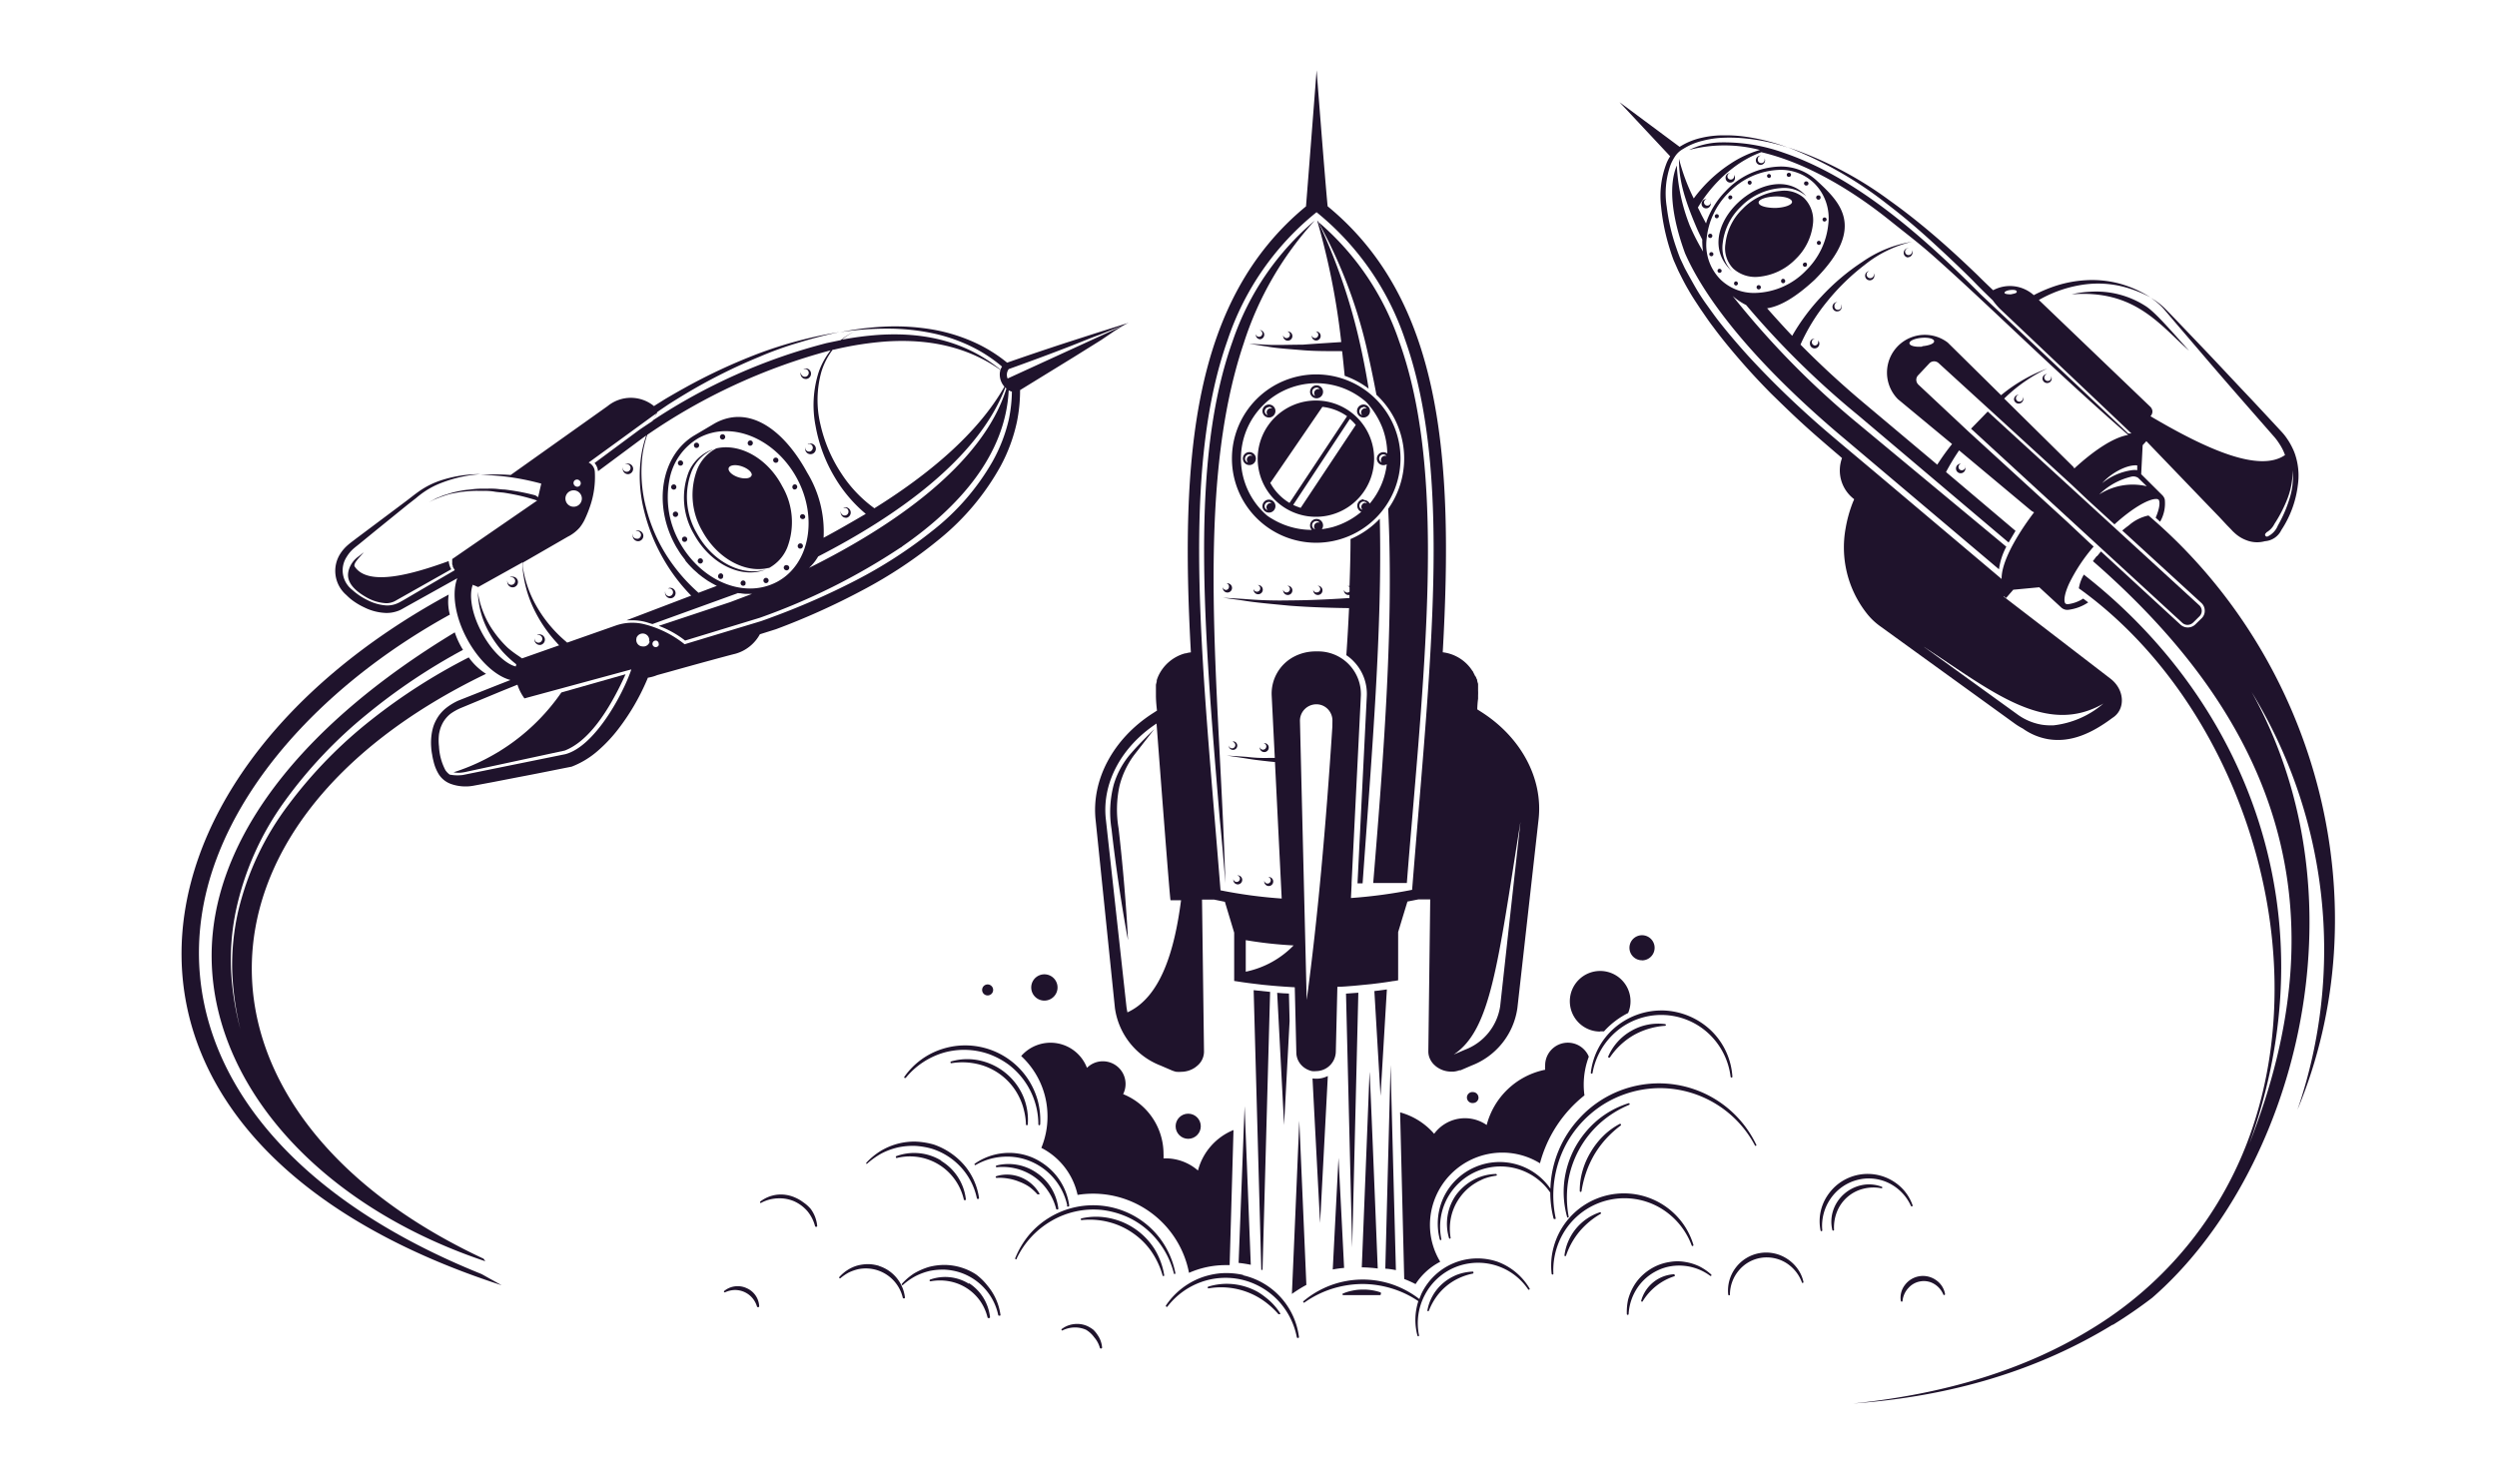 <?xml version="1.0" encoding="UTF-8" standalone="no"?>
<svg
   xmlns:dc="http://purl.org/dc/elements/1.1/"
   xmlns:cc="http://creativecommons.org/ns#"
   xmlns:rdf="http://www.w3.org/1999/02/22-rdf-syntax-ns#"
   xmlns:svg="http://www.w3.org/2000/svg"
   xmlns="http://www.w3.org/2000/svg"
   xmlns:xlink="http://www.w3.org/1999/xlink"
   xmlns:sodipodi="http://sodipodi.sourceforge.net/DTD/sodipodi-0.dtd"
   xmlns:inkscape="http://www.inkscape.org/namespaces/inkscape"
   viewBox="0 0 291 173"
   version="1.1"
   id="svg3951"
   sodipodi:docname="overview-2.svg"
   inkscape:version="1.0.1 (c497b03c, 2020-09-10)"
   width="291"
   height="173">
  <sodipodi:namedview
     pagecolor="#ffffff"
     bordercolor="#666666"
     borderopacity="1"
     objecttolerance="10"
     gridtolerance="10"
     guidetolerance="10"
     inkscape:pageopacity="0"
     inkscape:pageshadow="2"
     inkscape:window-width="1664"
     inkscape:window-height="944"
     id="namedview3953"
     showgrid="false"
     inkscape:zoom="2.0153513"
     inkscape:cx="62.549845"
     inkscape:cy="89.390961"
     inkscape:window-x="855"
     inkscape:window-y="1466"
     inkscape:window-maximized="0"
     inkscape:current-layer="svg3951" />
  <defs
     id="defs3661">
    <style
       id="style3651">.cls-1{fill:#1f132c;}.cls-2{fill:url(#Dégradé_sans_nom_6);}.cls-3{fill:url(#Dégradé_sans_nom_6-2);}.cls-4{fill:url(#Dégradé_sans_nom_6-3);}.cls-5{fill:url(#Dégradé_sans_nom_6-4);}</style>
    <linearGradient
       id="Dégradé_sans_nom_6"
       x1="278.99"
       y1="9.51"
       x2="287.82"
       y2="9.51"
       gradientTransform="matrix(1,0,0,-1,0,178.92)"
       gradientUnits="userSpaceOnUse">
      <stop
         offset="0"
         stop-color="#e6973e"
         id="stop3653" />
      <stop
         offset="1"
         stop-color="#d53731"
         id="stop3655" />
    </linearGradient>
    <linearGradient
       id="Dégradé_sans_nom_6-2"
       x1="19.99"
       y1="16.51"
       x2="28.82"
       y2="16.51"
       xlink:href="#D%C3%A9grad%C3%A9_sans_nom_6" />
    <linearGradient
       id="Dégradé_sans_nom_6-3"
       x1="-0.01"
       y1="174.51"
       x2="8.82"
       y2="174.51"
       xlink:href="#D%C3%A9grad%C3%A9_sans_nom_6" />
    <linearGradient
       id="Dégradé_sans_nom_6-4"
       x1="282.99"
       y1="168.51"
       x2="291.82"
       y2="168.51"
       xlink:href="#D%C3%A9grad%C3%A9_sans_nom_6" />
  </defs>
  <path
     class="cls-1"
     d="m 215.09,61.568 a 12.458,12.444 0 0 0 2.386,9.831 7.667,7.658 0 0 0 1.62,1.579 l 15.678,11.343 a 7.599,7.591 0 0 0 0.958,0.593 7.159,7.15 0 0 0 2.971,1.244 c 2.664,0.431 5.108,-0.708 7.475,-2.479 1.533,-0.957 1.476,-3.255 -0.211,-4.566 l -12.458,-9.572 v -0.067 l 0.278,0.23 0.249,-0.287 0.163,-0.191 v 0 c 0.144,-0.163 0.287,-0.316 0.422,-0.488 l 3.038,-0.287 2.597,2.393 a 1.045,1.043 0 0 0 0.738,0.239 5.261,5.255 0 0 0 2.367,-0.871 l -0.585,-0.44 a 4.265,4.26 0 0 1 -1.782,0.651 0.441,0.44 0 0 1 -0.287,-0.077 c -0.134,-0.115 -0.297,-0.766 0.46,-2.393 a 20.038,20.015 0 0 1 2.827,-4.25 l -0.498,-0.45 -2.587,-2.431 -1.811,-1.656 -9.689,-8.864 v 0 l -5.836,-5.466 a 0.795,0.794 0 0 1 -0.249,-0.565 0.757,0.756 0 0 1 0.24,-0.555 l 1.322,-1.407 a 0.776,0.775 0 0 1 1.025,0 l 5.913,5.399 9.641,8.825 1.802,1.704 2.655,2.431 0.144,-0.134 -0.144,0.134 0.498,0.45 c 2.099,-1.914 3.958,-2.958 4.849,-2.958 a 0.441,0.44 0 0 1 0.287,0.077 c 0.125,0.105 0.268,0.699 -0.335,2.106 l 0.517,0.469 a 4.284,4.279 0 0 0 0.546,-2.584 1.073,1.072 0 0 0 -0.278,-0.498 l -2.472,-2.46 0.172,-3.379 0.431,-0.469 v 0 l 6.708,6.978 1.792,1.857 0.891,0.957 0.45,0.459 0.22,0.239 0.268,0.249 a 4.159,4.154 0 0 0 1.322,0.804 3.392,3.389 0 0 0 2.166,0.115 2.3,2.297 0 0 0 1.917,-1.302 12.142,12.128 0 0 0 1.917,-5.207 7.82,7.811 0 0 0 -0.249,-3.389 5.836,5.829 0 0 0 -0.374,-0.957 7.667,7.658 0 0 0 -0.604,-1.053 6.564,6.557 0 0 0 -0.68,-0.861 l -0.709,-0.766 -2.175,-2.336 -0.68,-0.727 c -1.917,-2.01 -3.776,-4.03 -5.692,-6.03 l -2.875,-3.006 c -0.479,-0.498 -0.958,-1.005 -1.447,-1.493 a 7.571,7.562 0 0 0 -1.667,-1.244 7.465,7.457 0 0 1 1.562,1.34 l 1.342,1.579 2.702,3.159 q 2.693,3.159 5.424,6.279 l 2.731,3.121 0.671,0.766 a 6.603,6.595 0 0 1 0.575,0.785 5.922,5.916 0 0 1 0.652,1.302 c -2.99,2.068 -9.104,-0.641 -15.678,-4.528 a 0.565,0.565 0 0 0 0.125,-0.172 0.738,0.737 0 0 0 0.096,-0.469 v 0 a 0.853,0.852 0 0 0 -0.24,-0.459 L 237.61,34.967 a 14.557,14.54 0 0 1 5.539,-1.838 11.979,11.965 0 0 1 3.833,0.182 14.058,14.042 0 0 1 3.632,1.35 13.177,13.162 0 0 0 -3.575,-1.599 12.362,12.348 0 0 0 -3.929,-0.402 13.972,13.956 0 0 0 -3.91,0.785 16.972,16.952 0 0 0 -2.185,0.957 4.15,4.145 0 0 0 -4.734,-0.574 c -0.604,-0.565 -1.198,-1.139 -1.792,-1.733 -1.61,-1.551 -3.258,-3.082 -4.964,-4.547 -1.706,-1.465 -3.469,-2.872 -5.299,-4.173 a 43.201,43.151 0 0 0 -11.902,-6.222 45.252,45.199 0 0 1 11.596,6.624 c 1.773,1.35 3.479,2.795 5.127,4.298 1.648,1.503 3.277,3.034 4.859,4.614 0.757,0.794 1.543,1.56 2.338,2.326 a 7.667,7.658 0 0 0 0.805,0.957 l 14.595,13.832 0.747,0.718 H 248.018 L 230.768,34.25 c -8.912,-8.998 -15.956,-14.061 -22.865,-16.435 a 20.671,20.647 0 0 0 -7.475,-1.216 8.826,8.816 0 0 0 -3.594,0.881 16.291,16.273 0 0 1 8.261,0 12.583,12.568 0 0 0 -3.412,1.589 16.473,16.454 0 0 0 -3.335,2.872 14.375,14.358 0 0 0 -0.958,1.187 22.885,22.858 0 0 1 -1.725,-4.633 c 0,1.914 0.278,3.829 1.917,7.715 0.23,0.555 0.498,1.139 0.805,1.723 a 3.095,3.092 0 0 0 0,0.421 7.916,7.907 0 0 0 0.086,0.957 25.76,25.73 0 0 1 -1.552,-3.025 21.926,21.901 0 0 1 -1.505,-6.997 c -0.958,2.259 -0.652,5.839 0.958,10.233 2.722,6.203 9.315,13.86 18.658,21.681 l 17.93,15.153 a 7.801,7.792 0 0 1 0.853,-2.632 L 216.623,49.45 a 100.048,99.933 0 0 1 -14.701,-14.952 7.159,7.15 0 0 0 1.572,1.053 99.991,99.875 0 0 0 13.071,12.865 l 17.518,14.818 0.805,-1.359 -8.098,-6.854 a 26.43,26.4 0 0 1 1.524,-2.527 l 8.357,6.988 a 1.562,1.56 0 0 0 0.383,0.23 c -2.242,2.958 -3.833,5.944 -3.785,7.773 l -14.672,-12.377 -3.9,-3.274 c -1.294,-1.091 -2.587,-2.182 -3.833,-3.312 -2.511,-2.259 -4.926,-4.633 -7.197,-7.112 -1.131,-1.254 -2.223,-2.527 -3.249,-3.829 -0.527,-0.66 -1.006,-1.35 -1.495,-2.029 A 23.479,23.452 0 0 1 197.553,33.436 c -0.412,-0.727 -0.824,-1.455 -1.217,-2.192 l -0.527,-1.12 c -0.153,-0.392 -0.297,-0.775 -0.431,-1.177 a 23,22.973 0 0 1 -1.14,-4.863 9.928,9.917 0 0 1 0.45,-4.872 4.792,4.786 0 0 1 0.259,-0.546 4.657,4.652 0 0 1 0.316,-0.517 2.664,2.661 0 0 1 0.882,-0.785 7.59,7.581 0 0 1 2.281,-0.957 10.925,10.912 0 0 1 2.482,-0.354 18.419,18.398 0 0 1 2.52,0.086 23.153,23.126 0 0 1 4.964,1.063 23.632,23.605 0 0 0 -4.935,-1.264 16.291,16.273 0 0 0 -2.559,-0.163 10.963,10.95 0 0 0 -2.559,0.278 7.916,7.907 0 0 0 -2.425,0.957 l -0.172,0.105 -6.708,-4.987 -0.297,-0.22 0.249,0.268 5.654,6.04 -0.105,0.172 a 4.188,4.183 0 0 0 -0.297,0.584 10.599,10.587 0 0 0 -0.652,5.14 24.437,24.409 0 0 0 1.054,5.035 c 0.125,0.412 0.268,0.823 0.422,1.225 l 0.527,1.187 c 0.383,0.766 0.767,1.541 1.207,2.278 0.297,0.526 0.623,1.034 0.958,1.541 l 0.422,0.641 c 0.489,0.699 0.958,1.417 1.485,2.096 1.016,1.378 2.108,2.69 3.23,3.982 1.121,1.292 2.29,2.537 3.488,3.752 l 1.15,1.12 0.249,0.239 c 0.757,0.737 1.524,1.465 2.3,2.173 1.255,1.149 2.549,2.259 3.833,3.36 l 0.374,0.316 0.383,0.335 a 4.197,4.193 0 0 0 1.409,4.786 0.862,0.861 0 0 1 -0.105,0.268 15.333,15.315 0 0 0 -0.882,3.121 z m 49.018,0.498 a 2.319,2.316 0 0 0 0.958,-1.005 15.812,15.794 0 0 0 1.524,-2.967 8.951,8.94 0 0 0 0.594,-3.283 8.299,8.289 0 0 1 -0.374,3.35 15.391,15.373 0 0 1 -1.351,3.101 2.377,2.374 0 0 1 -1.179,1.264 0.22,0.22 0 0 1 -0.287,-0.105 v 0 a 0.23,0.23 0 0 1 0.115,-0.306 v 0 z M 234.343,34.307 c -0.393,0 -0.728,-0.048 -0.738,-0.182 -0.01,-0.134 0.297,-0.287 0.69,-0.325 0.393,-0.038 0.719,0 0.738,0.191 0.019,0.191 -0.297,0.23 -0.69,0.316 z m -10.331,6.097 c -0.795,0.067 -1.457,-0.096 -1.485,-0.383 -0.029,-0.287 0.594,-0.565 1.39,-0.641 0.795,-0.077 1.457,0.096 1.485,0.383 0.029,0.287 -0.594,0.517 -1.39,0.593 z m 26.172,16.273 a 7.149,7.141 0 0 0 -5.539,0.957 7.925,7.916 0 0 1 3.833,-2.096 1.054,1.053 0 0 1 0.68,0.144 z m -1.112,-2.355 v 0.479 a 2.127,2.125 0 0 0 -0.604,0 7.082,7.074 0 0 0 -3.488,1.522 c 1.083,-1.235 2.942,-2.192 4.092,-2.077 z M 200.514,32.584 a 5.75,5.743 0 0 1 -1.62,-4.786 8.73,8.72 0 0 1 2.52,-5.303 8.625,8.615 0 0 1 6.018,-2.699 5.597,5.59 0 0 1 4.006,1.57 5.75,5.743 0 0 1 1.629,4.786 8.769,8.758 0 0 1 -2.53,5.313 8.51,8.5 0 0 1 -6.047,2.68 5.616,5.609 0 0 1 -3.977,-1.56 z m 25.252,21.575 -8.27,-6.949 c -2.789,-2.326 -5.357,-4.7 -7.667,-7.045 a 22.118,22.092 0 0 1 3.105,-5.025 25.673,25.644 0 0 1 4.38,-4.269 13.8,13.784 0 0 1 5.501,-2.69 13.934,13.918 0 0 0 -5.75,2.326 25.817,25.787 0 0 0 -4.792,4.049 24.188,24.16 0 0 0 -3.412,4.585 c -1.025,-1.082 -1.993,-2.154 -2.923,-3.207 1.447,-0.22 3.22,-1.177 5.549,-3.331 6.325,-6.346 2.674,-9.275 -0.077,-11.841 l 0.345,0.325 a 6.076,6.069 0 0 0 -4.322,-1.675 9.037,9.026 0 0 0 -6.334,2.872 9.823,9.811 0 0 0 -2.166,3.389 l -0.115,0.364 -0.508,-0.957 c -0.153,-0.316 -0.297,-0.613 -0.441,-0.89 a 18.026,18.005 0 0 1 1.083,-1.599 16.291,16.273 0 0 1 3.009,-3.015 12.803,12.788 0 0 1 3.297,-1.838 c 4.715,1.11 9.899,3.877 15.036,8.002 1.859,1.493 3.124,2.441 4.792,3.896 6.708,5.925 13.771,13.075 22.932,21.059 -1.735,0.287 -4.015,1.828 -6.277,3.905 a 0.958,0.957 0 0 0 -0.23,-0.297 l -7.944,-7.849 0.24,-0.23 a 18.409,18.388 0 0 1 4.792,-3.274 18.649,18.627 0 0 0 -5.098,2.872 l -0.297,0.239 -6.219,-6.136 a 4.408,4.403 0 0 0 -5.798,6.605 l 6.306,5.226 a 26.574,26.543 0 0 0 -1.725,2.403 z m 19.502,27.759 -0.172,0.115 a 10.743,10.73 0 0 1 -5.75,2.508 7.101,7.093 0 0 1 -1.428,-0.077 6.708,6.7 0 0 1 -2.875,-1.244 l -10.877,-7.859 c 7.753,5.025 14.26,10.635 21.083,6.576 z"
     id="path3663"
     style="stroke-width:0.958" />
  <path
     class="cls-1"
     d="m 243.514,34.01 a 11.931,11.917 0 0 0 -2.089,0.297 c 7.35,-0.584 10.254,3.532 13.694,6.576 -2.386,-2.661 -4.035,-4.566 -5.098,-5.226 a 10.609,10.596 0 0 0 -6.507,-1.646 z"
     id="path3665"
     style="stroke-width:0.958" />
  <path
     class="cls-1"
     d="m 267.74,129.367 c 9.794,-23.471 2.789,-52.101 -17.355,-69.283 a 5.012,5.006 0 0 0 -2.195,1.072 l -0.105,0.086 -0.125,0.096 c -0.211,0.153 -0.422,0.325 -0.632,0.498 l 9.229,8.452 a 1.207,1.206 0 0 1 0.383,0.89 1.188,1.187 0 0 1 -0.364,0.89 l -0.757,0.737 a 1.265,1.264 0 0 1 -1.706,0 l -9.267,-8.529 -0.46,0.555 h -0.048 l -0.048,0.067 -0.383,0.507 c 21.869,19.058 28.951,40.739 18.208,67.962 9.535,-26.362 0,-51.326 -19.262,-66.392 a 4.533,4.528 0 0 0 -0.585,1.599 c 8.855,6.346 15.86,16.273 19.713,27.874 3.92,11.831 4.13,24.208 0.575,34.852 a 43.699,43.649 0 0 1 -18.946,23.672 c -7.571,4.633 -16.828,7.505 -27.638,8.615 11.5,-0.823 21.6,-3.896 30.225,-9.18 h 0.058 a 55.007,54.944 0 0 0 4.562,-3.14 c 16.426,-14.291 25.3,-45.946 11.586,-70.613 a 57.671,57.605 0 0 1 5.338,48.712 z"
     id="path3667"
     style="stroke-width:0.958" />
  <path
     class="cls-1"
     d="m 210.241,23.079 a 3.469,3.465 0 0 0 -2.77,-0.823 6.881,6.873 0 0 0 -4.38,2.087 6.612,6.605 0 0 0 -2.003,4.039 3.383,3.379 0 0 0 0.91,2.929 3.833,3.829 0 0 0 2.875,0.957 6.9,6.892 0 0 0 4.408,-2.087 6.708,6.7 0 0 0 1.993,-4.03 3.632,3.628 0 0 0 -1.035,-3.073 z m -3.316,1.158 c -1.083,0 -1.917,-0.23 -1.974,-0.603 -0.058,-0.373 0.843,-0.699 1.917,-0.737 1.073,-0.038 1.917,0.23 1.974,0.603 0.058,0.373 -0.843,0.699 -1.917,0.737 z"
     id="path3669"
     style="stroke-width:0.958" />
  <path
     class="cls-1"
     d="m 200.763,28.353 a 6.996,6.988 0 0 1 2.099,-4.24 7.207,7.198 0 0 1 4.609,-2.182 3.9,3.896 0 0 1 3.047,0.957 c -4.169,-4.863 -14.135,3.829 -8.625,8.778 a 3.958,3.953 0 0 1 -1.131,-3.312 z"
     id="path3671"
     style="stroke-width:0.958" />
  <path
     class="cls-1"
     d="m 201.664,23.222 a 0.22,0.22 0 0 0 0.22,-0.22 v 0 a 0.23,0.23 0 0 0 -0.23,-0.23 v 0 a 0.24,0.239 0 1 0 0,0.479 z"
     id="path3673"
     style="stroke-width:0.958" />
  <path
     class="cls-1"
     d="m 203.916,21.528 a 0.24,0.239 0 0 0 0.22,-0.249 0.23,0.23 0 0 0 -0.23,-0.23 v 0 a 0.24,0.239 0 0 0 -0.23,0.249 v 0 a 0.249,0.249 0 0 0 0.24,0.23 z"
     id="path3675"
     style="stroke-width:0.958" />
  <path
     class="cls-1"
     d="m 206.187,20.743 a 0.23,0.23 0 1 0 -0.259,-0.258 0.249,0.249 0 0 0 0.24,0.258 z"
     id="path3677"
     style="stroke-width:0.958" />
  <path
     class="cls-1"
     d="m 208.497,20.619 a 0.249,0.249 0 0 0 0.23,-0.258 0.24,0.239 0 0 0 -0.259,-0.22 v 0 a 0.24,0.239 0 0 0 0,0.479 z"
     id="path3679"
     style="stroke-width:0.958" />
  <path
     class="cls-1"
     d="m 210.519,21.624 a 0.24,0.239 0 1 0 0,-0.479 0.24,0.239 0 0 0 -0.278,0.22 v 0 a 0.249,0.249 0 0 0 0.278,0.258 z"
     id="path3681"
     style="stroke-width:0.958" />
  <path
     class="cls-1"
     d="m 211.947,23.28 a 0.24,0.239 0 0 0 0.22,-0.258 v 0 a 0.22,0.22 0 0 0 -0.192,-0.249 h -0.086 a 0.24,0.239 0 0 0 -0.23,0.249 v 0 a 0.249,0.249 0 0 0 0.249,0.249 z"
     id="path3683"
     style="stroke-width:0.958" />
  <path
     class="cls-1"
     d="m 212.646,25.807 a 0.23,0.23 0 0 0 0.23,-0.23 v 0 a 0.24,0.239 0 1 0 -0.249,0.249 z"
     id="path3685"
     style="stroke-width:0.958" />
  <path
     class="cls-1"
     d="m 211.976,28.066 a 0.24,0.239 0 0 0 0,0.479 0.23,0.23 0 0 0 0.23,-0.23 v 0 a 0.249,0.249 0 0 0 -0.23,-0.249 z"
     id="path3687"
     style="stroke-width:0.958" />
  <path
     class="cls-1"
     d="m 210.337,30.612 a 0.23,0.23 0 0 0 -0.23,0.23 v 0 a 0.24,0.239 0 1 0 0.479,0 0.23,0.23 0 0 0 -0.211,-0.249 z"
     id="path3689"
     style="stroke-width:0.958" />
  <path
     class="cls-1"
     d="m 207.788,32.498 a 0.24,0.239 0 0 0 -0.22,0.258 0.24,0.239 0 1 0 0.479,0 0.249,0.249 0 0 0 -0.24,-0.258 z"
     id="path3691"
     style="stroke-width:0.958" />
  <path
     class="cls-1"
     d="m 204.942,33.235 a 0.24,0.239 0 0 0 -0.23,0.249 0.249,0.249 0 1 0 0.498,0 0.249,0.249 0 0 0 -0.249,-0.249 z"
     id="path3693"
     style="stroke-width:0.958" />
  <path
     class="cls-1"
     d="m 202.306,32.795 a 0.24,0.239 0 0 0 -0.22,0.258 0.22,0.22 0 0 0 0.22,0.22 v 0 a 0.23,0.23 0 0 0 0.23,-0.23 v 0 a 0.249,0.249 0 0 0 -0.23,-0.249 z"
     id="path3695"
     style="stroke-width:0.958" />
  <path
     class="cls-1"
     d="m 200.39,31.32 a 0.249,0.249 0 0 0 -0.23,0.258 0.24,0.239 0 0 0 0.249,0.22 0.23,0.23 0 0 0 0.23,-0.23 v 0 a 0.24,0.239 0 0 0 -0.249,-0.23 z"
     id="path3697"
     style="stroke-width:0.958" />
  <path
     class="cls-1"
     d="m 199.431,29.387 a 0.24,0.239 0 0 0 -0.23,0.249 v 0 a 0.249,0.249 0 0 0 0.259,0.23 0.24,0.239 0 0 0 0.22,-0.249 0.23,0.23 0 0 0 -0.23,-0.23 z"
     id="path3699"
     style="stroke-width:0.958" />
  <path
     class="cls-1"
     d="m 199.556,27.472 a 0.24,0.239 0 0 0 -0.249,-0.23 v 0 a 0.249,0.249 0 1 0 0.249,0.23 z"
     id="path3701"
     style="stroke-width:0.958" />
  <path
     class="cls-1"
     d="m 200.322,25.194 a 0.249,0.249 0 0 0 -0.259,-0.23 0.24,0.239 0 0 0 -0.22,0.249 0.23,0.23 0 0 0 0.23,0.23 v 0 a 0.24,0.239 0 0 0 0.23,-0.249 z"
     id="path3703"
     style="stroke-width:0.958" />
  <path
     class="cls-1"
     d="m 229.704,49.967 24.619,22.628 a 0.891,0.89 0 0 0 0.613,0.239 0.958,0.957 0 0 0 0.632,-0.249 l 0.747,-0.737 a 0.882,0.881 0 0 0 0.259,-0.469 0.862,0.861 0 0 0 -0.144,-0.68 0.613,0.613 0 0 0 -0.125,-0.144 L 231.65,47.966 Z"
     id="path3705"
     style="stroke-width:0.958" />
  <path
     class="cls-1"
     d="m 229.024,54.475 a 0.402,0.402 0 0 1 -0.46,0.335 0.383,0.383 0 0 1 0,-0.756 h -0.096 a 0.546,0.546 0 0 0 -0.517,0.574 0.547,0.546 0 1 0 1.092,-0.057 0.575,0.574 0 0 0 -0.115,-0.306 0.278,0.278 0 0 1 0.096,0.211 z"
     id="path3707"
     style="stroke-width:0.958" />
  <path
     class="cls-1"
     d="m 235.742,46.387 a 0.402,0.402 0 1 1 -0.422,-0.373 h -0.096 a 0.546,0.546 0 0 0 -0.508,0.574 0.546,0.546 0 0 0 1.083,-0.057 0.575,0.574 0 0 0 -0.115,-0.306 0.47,0.469 0 0 1 0.058,0.163 z"
     id="path3709"
     style="stroke-width:0.958" />
  <path
     class="cls-1"
     d="m 211.889,39.849 a 0.402,0.402 0 0 1 -0.374,0.421 0.402,0.402 0 0 1 -0.048,-0.794 h 0.077 a 0.517,0.517 0 0 0 -0.172,0 0.527,0.526 0 0 0 -0.441,0.574 0.548,0.547 0 0 0 1.092,0.077 0.632,0.632 0 0 0 0,-0.134 0.565,0.565 0 0 0 -0.115,-0.297 0.412,0.412 0 0 1 -0.019,0.153 z"
     id="path3711"
     style="stroke-width:0.958" />
  <path
     class="cls-1"
     d="m 214.582,35.628 a 0.403,0.402 0 1 1 -0.795,0.124 0.278,0.278 0 0 1 0,-0.124 0.393,0.392 0 0 1 0.374,-0.412 h -0.086 a 0.546,0.546 0 0 0 -0.517,0.574 v 0 a 0.537,0.536 0 0 0 0.565,0.507 v 0 a 0.527,0.526 0 0 0 0.508,-0.546 v 0 a 0.498,0.498 0 0 0 -0.105,-0.306 0.364,0.364 0 0 1 0.058,0.182 z"
     id="path3713"
     style="stroke-width:0.958" />
  <path
     class="cls-1"
     d="m 218.377,31.962 a 0.422,0.421 0 1 1 -0.498,-0.373 v 0 a 0.546,0.546 0 0 0 -0.517,0.574 v 0 a 0.537,0.536 0 0 0 0.565,0.507 v 0 a 0.527,0.526 0 0 0 0.508,-0.546 v 0 a 0.498,0.498 0 0 0 -0.105,-0.306 0.47,0.469 0 0 1 0.048,0.144 z"
     id="path3715"
     style="stroke-width:0.958" />
  <path
     class="cls-1"
     d="m 222.364,29.98 a 0.537,0.536 0 0 0 0.517,-0.555 v 0 a 0.575,0.574 0 0 0 -0.115,-0.306 0.316,0.316 0 0 1 0.058,0.182 0.402,0.402 0 0 1 -0.374,0.431 0.404,0.403 0 0 1 -0.058,-0.804 h 0.086 a 0.517,0.517 0 0 0 -0.172,0 0.546,0.546 0 0 0 0.058,1.082 z"
     id="path3717"
     style="stroke-width:0.958" />
  <path
     class="cls-1"
     d="m 199.364,23.625 a 0.402,0.402 0 0 1 -0.46,0.335 0.383,0.383 0 0 1 0,-0.756 h -0.096 a 0.546,0.546 0 0 0 -0.508,0.574 0.527,0.526 0 0 0 0.546,0.507 v 0 a 0.546,0.546 0 0 0 0.527,-0.507 0.575,0.574 0 0 0 -0.115,-0.306 0.719,0.718 0 0 1 0.105,0.153 z"
     id="path3719"
     style="stroke-width:0.958" />
  <path
     class="cls-1"
     d="m 205.651,18.551 a 0.402,0.402 0 1 1 -0.795,0 v 0 a 0.393,0.392 0 0 1 0.374,-0.412 h -0.086 a 0.546,0.546 0 0 0 -0.517,0.574 v 0 a 0.537,0.536 0 0 0 0.565,0.507 v 0 a 0.527,0.526 0 0 0 0.508,-0.546 v 0 a 0.575,0.574 0 0 0 -0.115,-0.306 0.259,0.258 0 0 1 0.067,0.182 z"
     id="path3721"
     style="stroke-width:0.958" />
  <path
     class="cls-1"
     d="m 202.095,20.59 a 0.402,0.402 0 0 1 -0.46,0.335 0.383,0.383 0 0 1 0,-0.756 h -0.019 a 0.537,0.536 0 0 0 -0.517,0.555 v 0 a 0.548,0.547 0 0 0 1.092,0.077 0.632,0.632 0 0 0 0,-0.134 0.489,0.488 0 0 0 -0.105,-0.297 0.326,0.325 0 0 1 0.01,0.22 z"
     id="path3723"
     style="stroke-width:0.958" />
  <path
     class="cls-1"
     d="m 238.032,44.137 a 0.537,0.536 0 0 0 0.565,0.507 v 0 a 0.527,0.526 0 0 0 0.508,-0.546 v 0 a 0.575,0.574 0 0 0 -0.115,-0.306 0.316,0.316 0 0 1 0.058,0.182 0.402,0.402 0 0 1 -0.374,0.431 0.404,0.403 0 1 1 -0.058,-0.804 h -0.086 a 0.537,0.536 0 0 0 -0.498,0.536 z"
     id="path3725"
     style="stroke-width:0.958" />
  <path
     class="cls-1"
     d="m 131.467,37.638 -0.182,0.067 -3.46,1.091 -3.603,1.158 c -2.31,0.756 -4.581,1.522 -6.852,2.316 a 17.556,17.536 0 0 0 -3.325,-2.135 20.125,20.101 0 0 0 -5.232,-1.704 26.162,26.132 0 0 0 -5.472,-0.373 34.499,34.46 0 0 0 -5.424,0.66 35.458,35.417 0 0 1 5.424,-0.412 25.424,25.395 0 0 1 5.386,0.546 19.387,19.364 0 0 1 5.041,1.828 17.374,17.354 0 0 1 3.009,2.048 1.399,1.398 0 0 0 -0.172,0.364 c -3.709,-3.015 -8.337,-4.441 -14.212,-4.059 a 37.614,37.57 0 0 0 -4.265,0.555 7.427,7.418 0 0 1 1.466,-0.957 7.667,7.658 0 0 0 -1.62,1.015 l -1.648,0.345 a 66.814,66.737 0 0 0 -20.24,9.007 c 0.153,-0.316 0.316,-0.622 0.498,-0.957 l 0.335,-0.239 0.958,-0.651 c 0.68,-0.431 1.37,-0.861 2.06,-1.273 a 64.15,64.076 0 0 1 8.625,-4.317 39.876,39.829 0 0 1 4.562,-1.637 c 1.552,-0.479 3.115,-0.89 4.705,-1.216 a 49.181,49.124 0 0 0 -9.411,2.489 66.21,66.134 0 0 0 -8.778,4.097 c -0.709,0.392 -1.418,0.804 -2.118,1.216 l -1.045,0.651 -0.259,0.172 a 4.265,4.26 0 0 0 -5.405,0 l -11.299,8.031 a 23.421,23.394 0 0 0 -3.479,0 26.43,26.4 0 0 1 3.584,0.278 30.388,30.353 0 0 1 3.46,0.727 l -0.364,1.579 -0.326,-0.211 c -0.355,-0.096 -0.862,-0.22 -1.476,-0.345 -0.613,-0.124 -1.332,-0.239 -2.108,-0.335 -0.393,0 -0.786,-0.077 -1.198,-0.096 -0.412,-0.019 -0.834,0 -1.246,0 a 8.826,8.816 0 0 0 -1.236,0.057 c -0.402,0.057 -0.815,0.077 -1.198,0.144 -0.383,0.067 -0.757,0.144 -1.102,0.23 -0.345,0.086 -0.661,0.201 -0.958,0.287 -0.297,0.086 -0.556,0.22 -0.795,0.306 -0.24,0.086 -0.393,0.182 -0.585,0.287 l -0.508,0.268 0.517,-0.249 c 0.192,-0.096 0.393,-0.182 0.594,-0.258 0.201,-0.077 0.527,-0.201 0.795,-0.287 0.268,-0.086 0.613,-0.191 0.958,-0.249 0.345,-0.057 0.709,-0.144 1.092,-0.182 0.383,-0.038 0.786,-0.077 1.188,-0.096 0.402,-0.019 0.815,0 1.227,0 a 6.545,6.538 0 0 1 1.227,0.077 c 0.402,0.077 0.795,0.086 1.179,0.134 0.757,0.124 1.466,0.258 2.06,0.402 0.594,0.144 1.092,0.297 1.428,0.392 l 0.364,0.124 0.249,-0.182 -10.158,6.997 v 0.603 a 0.834,0.833 0 0 0 0.067,0.163 0.201,0.201 0 0 0 0,0.105 l 0.077,0.163 0.067,0.105 a 0.824,0.823 0 0 0 0.096,0.153 v 0 l -3.91,2.278 -2.041,1.197 -0.517,0.287 a 4.073,4.068 0 0 1 -0.47,0.201 3.038,3.034 0 0 1 -1.016,0.153 5.568,5.561 0 0 1 -2.108,-0.565 7.667,7.658 0 0 1 -1.917,-1.273 2.875,2.872 0 0 1 -0.623,-3.829 4.063,4.059 0 0 1 0.671,-0.842 c 0.249,-0.239 0.594,-0.488 0.891,-0.737 l 1.85,-1.512 3.709,-3.006 0.958,-0.747 a 10.982,10.97 0 0 1 0.958,-0.737 9.526,9.515 0 0 1 1.984,-1.034 15.534,15.516 0 0 1 4.609,-1.024 14.624,14.607 0 0 0 -4.715,0.747 9.775,9.764 0 0 0 -2.185,1.053 c -0.69,0.45 -1.284,0.957 -1.917,1.426 l -3.833,2.872 -1.917,1.436 c -0.316,0.249 -0.623,0.459 -0.958,0.756 a 4.686,4.681 0 0 0 -0.834,0.957 3.718,3.714 0 0 0 0.7,4.853 5.865,5.858 0 0 0 0.958,0.794 7.667,7.658 0 0 0 1.092,0.622 6.162,6.155 0 0 0 2.472,0.66 3.709,3.704 0 0 0 1.332,-0.182 2.98,2.977 0 0 0 0.623,-0.268 l 0.527,-0.297 2.08,-1.158 3.833,-2.135 c -0.642,1.666 -0.297,4.346 1.073,6.949 1.37,2.604 3.383,4.461 5.127,4.91 l -1.447,0.565 -4.638,1.838 v 0 a 6.929,6.921 0 0 0 -1.418,0.861 4.437,4.432 0 0 0 -1.112,1.311 4.792,4.786 0 0 0 -0.355,0.785 5.874,5.868 0 0 0 -0.201,0.833 6.948,6.94 0 0 0 -0.067,1.666 6.124,6.117 0 0 0 0.105,0.814 7.312,7.304 0 0 0 0.163,0.794 5.06,5.054 0 0 0 0.632,1.551 2.808,2.805 0 0 0 1.437,1.11 5.089,5.083 0 0 0 2.54,0.201 l 0.776,-0.144 1.533,-0.287 3.057,-0.593 c 2.041,-0.383 4.082,-0.804 6.124,-1.206 v 0 a 10.149,10.137 0 0 0 3.038,-1.838 17.25,17.23 0 0 0 2.396,-2.546 26.239,26.208 0 0 0 3.306,-5.638 l 0.144,-0.345 a 4.878,4.872 0 0 0 1.092,-0.306 l 1.495,-0.412 c 2.789,-0.785 6.929,-1.914 7.59,-2.068 a 4.686,4.681 0 0 0 2.875,-2.278 l 0.517,-0.163 1.37,-0.431 a 82.415,82.32 0 0 0 9.976,-4.489 52.909,52.848 0 0 0 9.133,-6.069 29.094,29.061 0 0 0 7.053,-8.443 19.435,19.412 0 0 0 1.917,-5.217 18.639,18.618 0 0 0 0.355,-3.647 l 6.229,-3.829 3.239,-2.02 1.524,-1.034 0.805,-0.498 a 7.063,7.055 0 0 1 0.834,-0.459 z m -14.183,7.658 c -2.76,8.892 -13.301,16.081 -23,20.896 a 5.52,5.514 0 0 0 1.064,-1.331 C 104.29,60.266 113.969,53.585 117.169,45.143 Z M 97.16,40.759 a 38.534,38.489 0 0 1 6.104,-0.957 c 5.414,-0.354 9.765,0.814 13.33,3.322 a 1.562,1.56 0 0 0 -0.067,0.287 2.137,2.135 0 0 0 0.527,1.656 c -3.124,5.514 -8.931,10.3 -15.151,14.176 a 15.208,15.191 0 0 1 -3.833,-4.03 17.173,17.153 0 0 1 -2.444,-5.686 12.314,12.3 0 0 1 0.096,-6.184 8.27,8.261 0 0 1 1.322,-2.584 z m -0.374,0.096 a 8.836,8.825 0 0 0 -1.351,2.441 12.659,12.645 0 0 0 -0.383,6.375 17.738,17.718 0 0 0 2.271,6.03 16.502,16.483 0 0 0 3.575,4.193 c -1.629,0.957 -3.287,1.914 -4.916,2.785 a 13.263,13.248 0 0 0 -1.917,-7.6 c -2.674,-4.91 -6.708,-7.964 -10.752,-5.743 l -2.396,1.417 c -3.833,2.297 -4.839,7.945 -2.252,12.731 0.105,0.201 0.22,0.392 0.345,0.584 l 0.086,0.144 q 0.172,0.278 0.345,0.517 v 0 l 0.393,0.517 0.077,0.153 0.374,0.431 0.058,0.057 c 0.144,0.163 0.297,0.306 0.441,0.459 l 0.115,0.105 0.402,0.354 0.077,0.077 0.489,0.383 0.115,0.077 c 0.134,0.105 0.278,0.201 0.422,0.297 l 0.096,0.067 0.517,0.306 0.115,0.057 a 3.833,3.829 0 0 0 0.441,0.23 h -0.067 l -2.099,0.794 a 20.422,20.398 0 0 1 -3.661,-4.25 19.166,19.144 0 0 1 -2.444,-5.628 16.387,16.368 0 0 1 -0.431,-6.136 13.589,13.573 0 0 1 0.556,-2.393 68.644,68.565 0 0 1 21.37,-9.85 z m -6.21,26.955 a 6.708,6.7 0 0 1 -3.153,0.785 c -3.21,0 -6.459,-2.144 -8.261,-5.466 a 10.666,10.654 0 0 1 -1.169,-7.074 7.111,7.102 0 0 1 3.45,-5.016 6.574,6.566 0 0 1 3.153,-0.785 c 3.21,0 6.449,2.144 8.261,5.466 2.511,4.623 1.495,10.06 -2.281,12.09 z M 66.915,56.055 a 0.422,0.421 0 0 1 0.594,-0.067 v 0 a 0.422,0.421 0 0 1 0.096,0.584 0.412,0.412 0 0 1 -0.575,0.077 v 0 a 0.422,0.421 0 0 1 -0.115,-0.593 z m -0.853,1.512 a 0.958,0.957 0 1 1 0.249,1.331 v 0 A 0.958,0.957 0 0 1 66.062,57.567 Z M 56.058,73.553 c -1.207,-2.316 -1.37,-4.365 -0.958,-5.389 l -0.268,-0.163 0.412,0.239 h 0.058 a 4.14,4.135 0 0 0 0.431,0.182 l 5.156,-2.872 v 0.431 a 13.704,13.688 0 0 0 1.265,4.872 16.167,16.148 0 0 0 2.731,4.059 c 0.086,0.105 0.182,0.211 0.278,0.306 l -4.322,1.522 -0.383,-0.268 a 11.759,11.745 0 0 1 -1.275,-0.957 12.525,12.511 0 0 1 -1.648,-1.914 10.302,10.29 0 0 1 -1.198,-2.211 10.081,10.07 0 0 1 -0.652,-2.422 10.292,10.28 0 0 0 1.418,4.93 13.129,13.114 0 0 0 1.188,1.723 c 0.115,0.134 0.22,0.268 0.345,0.402 a 13.359,13.343 0 0 0 1.533,1.407 l -0.058,0.249 c -0.882,-0.172 -2.674,-1.455 -4.054,-4.126 z m 9.794,14.358 -11.921,2.422 a 4.792,4.786 0 0 1 -1.524,-0.048 2.127,2.125 0 0 1 -0.498,-0.517 6.593,6.586 0 0 1 -0.747,-2.757 6.095,6.088 0 0 1 0,-1.445 5.414,5.408 0 0 1 0.163,-0.68 4.677,4.671 0 0 1 0.278,-0.632 3.632,3.628 0 0 1 0.891,-1.053 6.239,6.231 0 0 1 1.284,-0.708 l 4.609,-1.914 1.917,-0.775 a 5.606,5.6 0 0 0 0.815,1.599 l 12.458,-3.379 c -0.968,2.891 -4.274,9.007 -7.724,9.888 z M 75.713,74.778 a 0.747,0.747 0 0 1 -0.901,0.555 h -0.058 a 0.757,0.756 0 0 1 -0.585,-0.9 c 0,0 0,0 0,-0.057 a 0.767,0.766 0 0 1 1.485,0.373 z m 1.083,0.354 a 0.393,0.392 0 0 1 -0.46,0.287 0.384,0.383 0 0 1 0.172,-0.747 v 0 a 0.393,0.392 0 0 1 0.249,0.459 z M 117.562,48.914 a 18.582,18.56 0 0 1 -1.917,4.92 27.676,27.644 0 0 1 -6.919,7.983 53.934,53.872 0 0 1 -8.96,5.81 85.779,85.68 0 0 1 -9.851,4.327 c -0.422,0.163 -0.834,0.306 -1.246,0.45 l -1.294,0.392 -2.597,0.785 -4.59,1.388 -0.402,0.124 a 12.401,12.386 0 0 0 -4.523,-2.288 5.827,5.82 0 0 0 -3.527,0.115 l -5.635,1.981 -0.335,-0.287 a 15.429,15.411 0 0 1 -3.23,-3.934 13.167,13.152 0 0 1 -1.62,-4.69 v -0.402 l 5.309,-3.063 0.134,-0.067 a 4.581,4.575 0 0 0 1.188,-0.957 4.887,4.882 0 0 0 0.546,-0.842 14.078,14.061 0 0 0 0.776,-1.962 10.484,10.472 0 0 0 0.45,-3.733 1.275,1.273 0 0 0 -0.719,-1.053 l 0.335,-0.239 3.124,-2.269 3.939,-2.872 0.594,-0.421 a 8.299,8.289 0 0 0 -0.537,0.957 c -0.537,0.354 -1.073,0.708 -1.6,1.072 l -5.165,3.829 a 1.687,1.685 0 0 1 0.402,0.957 l 5.424,-4.03 0.201,-0.134 a 13.148,13.133 0 0 0 -0.575,2.269 16.387,16.368 0 0 0 0.259,6.251 21.505,21.48 0 0 0 2.31,5.858 21.131,21.106 0 0 0 3.239,4.288 l -7.532,2.872 h 0.68 a 5.884,5.877 0 0 1 1.687,0.239 l 0.652,0.201 9.966,-3.609 -0.345,-0.077 0.47,0.096 h 0.144 a 5.309,5.303 0 0 0 0.546,0.067 h 0.834 l -2.53,0.957 -8.347,2.776 a 11.5,11.487 0 0 1 3.067,1.713 l 8.692,-2.651 a 74.49,74.404 0 0 0 16.397,-8.175 0.604,0.603 0 0 0 0.22,-0.153 c 6.603,-4.575 12.036,-10.654 12.401,-18.187 a 1.61,1.608 0 0 0 0.374,0.153 17.001,16.981 0 0 1 -0.364,3.264 z m 13.139,-10.903 -0.556,0.278 -12.717,5.829 a 1.112,1.11 0 0 1 0.134,-1.101 c 2.377,-0.852 4.792,-1.742 7.082,-2.632 1.179,-0.45 2.348,-0.957 3.507,-1.369 l 2.779,-1.11 z"
     id="path3727"
     style="stroke-width:0.958" />
  <path
     class="cls-1"
     d="m 81.194,62.123 a 8.357,8.347 0 0 1 -0.575,-7.227 4.792,4.786 0 0 1 2.099,-2.316 l 0.431,-0.211 a 4.207,4.202 0 0 0 -0.805,0.335 4.792,4.786 0 0 0 -2.089,2.326 8.366,8.356 0 0 0 0.613,7.217 c 1.917,3.513 5.568,5.265 8.376,4.135 -2.798,0.842 -6.219,-0.9 -8.05,-4.26 z"
     id="path3729"
     style="stroke-width:0.958" />
  <path
     class="cls-1"
     d="m 83.475,52.264 -0.105,0.057 a 4.792,4.786 0 0 0 -2.089,2.326 8.366,8.356 0 0 0 0.546,7.217 c 1.763,3.245 5.022,4.987 7.724,4.336 h 0.077 a 4.792,4.786 0 0 0 2.099,-2.326 8.337,8.328 0 0 0 -0.575,-7.217 c -1.715,-3.274 -4.964,-5.025 -7.676,-4.394 z m 4.102,3.168 c -0.115,0.345 -0.805,0.431 -1.543,0.191 -0.738,-0.239 -1.227,-0.727 -1.112,-1.072 0.115,-0.345 0.805,-0.44 1.533,-0.191 0.728,0.249 1.255,0.727 1.14,1.072 z"
     id="path3731"
     style="stroke-width:0.958" />
  <path
     class="cls-1"
     d="m 79.91,62.573 a 0.307,0.306 0 0 0 -0.402,0.153 0.316,0.316 0 0 0 0.153,0.412 0.311,0.311 0 0 0 0.259,-0.565 z"
     id="path3733"
     style="stroke-width:0.958" />
  <path
     class="cls-1"
     d="m 91.774,65.895 a 0.307,0.306 0 0 0 -0.412,0.144 v 0 a 0.307,0.306 0 0 0 0.163,0.402 v 0 a 0.307,0.307 0 0 0 0.316,-0.526 z"
     id="path3735"
     style="stroke-width:0.958" />
  <path
     class="cls-1"
     d="m 89.397,67.379 a 0.307,0.306 0 0 0 -0.402,0.153 0.316,0.316 0 0 0 0.153,0.412 0.307,0.306 0 0 0 0.402,-0.163 v 0 a 0.297,0.297 0 0 0 -0.144,-0.392 z"
     id="path3737"
     style="stroke-width:0.958" />
  <path
     class="cls-1"
     d="m 86.733,67.685 a 0.297,0.297 0 0 0 -0.383,0.124 0.307,0.307 0 1 0 0.527,0.316 v -0.067 a 0.307,0.306 0 0 0 -0.144,-0.373 z"
     id="path3739"
     style="stroke-width:0.958" />
  <path
     class="cls-1"
     d="m 84.127,66.852 a 0.307,0.306 0 0 0 -0.402,0.163 v 0 a 0.307,0.307 0 0 0 0.527,0.316 v -0.067 a 0.307,0.306 0 0 0 -0.144,-0.412 z"
     id="path3741"
     style="stroke-width:0.958" />
  <path
     class="cls-1"
     d="M 81.74,65.1 A 0.307,0.306 0 0 0 81.338,65.254 0.307,0.306 0 1 0 81.74,65.1 Z"
     id="path3743"
     style="stroke-width:0.958" />
  <path
     class="cls-1"
     d="m 78.846,59.654 a 0.307,0.306 0 0 0 -0.402,0.153 0.309,0.309 0 1 0 0.565,0.249 0.307,0.306 0 0 0 -0.163,-0.402 z"
     id="path3745"
     style="stroke-width:0.958" />
  <path
     class="cls-1"
     d="m 78.798,56.897 a 0.316,0.316 0 0 0 -0.153,-0.412 0.307,0.306 0 0 0 -0.402,0.163 v 0 a 0.297,0.297 0 0 0 0.144,0.392 v 0 a 0.307,0.306 0 0 0 0.412,-0.144 z"
     id="path3747"
     style="stroke-width:0.958" />
  <path
     class="cls-1"
     d="m 79.584,54.102 a 0.316,0.316 0 0 0 -0.153,-0.412 0.307,0.306 0 0 0 -0.402,0.163 v 0 a 0.297,0.297 0 0 0 0.144,0.392 v 0 a 0.307,0.306 0 0 0 0.412,-0.144 z"
     id="path3749"
     style="stroke-width:0.958" />
  <path
     class="cls-1"
     d="m 81.05,52.188 a 0.307,0.306 0 0 0 0.402,-0.153 0.316,0.316 0 0 0 -0.153,-0.412 0.307,0.306 0 0 0 -0.402,0.153 0.316,0.316 0 0 0 0.153,0.412 z"
     id="path3751"
     style="stroke-width:0.958" />
  <path
     class="cls-1"
     d="m 84.088,51.211 a 0.311,0.311 0 0 0 0.259,-0.565 v 0 a 0.309,0.309 0 1 0 -0.249,0.565 z"
     id="path3753"
     style="stroke-width:0.958" />
  <path
     class="cls-1"
     d="m 87.308,51.929 a 0.311,0.311 0 0 0 0.259,-0.565 v 0 a 0.307,0.306 0 0 0 -0.402,0.153 0.316,0.316 0 0 0 0.144,0.412 z"
     id="path3755"
     style="stroke-width:0.958" />
  <path
     class="cls-1"
     d="m 90.279,53.911 a 0.307,0.306 0 0 0 0.412,-0.144 v 0 a 0.307,0.306 0 0 0 -0.153,-0.402 0.316,0.316 0 0 0 -0.412,0.153 0.307,0.306 0 0 0 0.153,0.392 z"
     id="path3757"
     style="stroke-width:0.958" />
  <path
     class="cls-1"
     d="m 92.368,56.648 a 0.297,0.297 0 0 0 0.144,0.392 v 0 a 0.307,0.306 0 0 0 0.383,-0.201 0.297,0.297 0 0 0 -0.134,-0.354 0.297,0.297 0 0 0 -0.393,0.144 z"
     id="path3759"
     style="stroke-width:0.958" />
  <path
     class="cls-1"
     d="m 93.432,60.477 a 0.297,0.297 0 0 0 0.393,-0.144 v 0 a 0.307,0.306 0 0 0 -0.201,-0.383 0.297,0.297 0 0 0 -0.355,0.134 0.278,0.278 0 0 0 0.125,0.383 z"
     id="path3761"
     style="stroke-width:0.958" />
  <path
     class="cls-1"
     d="m 93.135,63.923 a 0.316,0.316 0 0 0 0.412,-0.163 0.307,0.306 0 0 0 -0.153,-0.402 0.311,0.311 0 0 0 -0.259,0.565 z"
     id="path3763"
     style="stroke-width:0.958" />
  <path
     class="cls-1"
     d="m 41.309,65.991 c -0.086,-0.364 0.45,-0.89 1.112,-1.627 l -0.69,0.536 a 2.923,2.919 0 0 0 -1.112,1.627 c -0.096,0.469 -0.374,1.713 2.099,3.101 a 5.137,5.131 0 0 0 2.271,0.68 2.147,2.144 0 0 0 1.054,-0.258 l 6.545,-3.695 a 2.434,2.431 0 0 1 -0.297,-0.957 c -4.006,1.455 -9.43,3.073 -10.982,0.593 z"
     id="path3765"
     style="stroke-width:0.958" />
  <path
     class="cls-1"
     d="m 53.47,90.074 a 4.245,4.24 0 0 0 0.853,-0.115 l 11.5,-2.479 c 2.702,-1.053 5.06,-4.422 7.082,-8.892 l -7.484,2.125 a 24.178,24.15 0 0 1 -12.564,9.304 3.297,3.293 0 0 0 0.613,0.057 z"
     id="path3767"
     style="stroke-width:0.958" />
  <path
     class="cls-1"
     d="m 98.693,60.343 a 0.623,0.622 0 0 0 -0.24,-1.216 0.383,0.383 0 0 0 -0.172,0.067 h 0.077 a 0.45,0.45 0 1 1 -0.364,0.536 0.393,0.392 0 0 1 0,-0.211 0.594,0.593 0 0 0 0,0.364 0.623,0.622 0 0 0 0.7,0.459 z"
     id="path3769"
     style="stroke-width:0.958" />
  <path
     class="cls-1"
     d="m 94.285,51.68 a 0.642,0.641 0 0 0 -0.172,0.067 h 0.077 a 0.45,0.45 0 0 1 0.527,0.354 v 0 a 0.45,0.45 0 0 1 -0.335,0.526 v 0 a 0.46,0.459 0 0 1 -0.537,-0.345 v 0 a 0.393,0.392 0 0 1 0,-0.211 0.594,0.593 0 0 0 0,0.364 0.625,0.624 0 1 0 1.227,-0.239 0.623,0.622 0 0 0 -0.728,-0.488 v 0 z"
     id="path3771"
     style="stroke-width:0.958" />
  <path
     class="cls-1"
     d="m 74.285,62.784 a 0.46,0.459 0 0 1 -0.537,-0.364 0.776,0.775 0 0 1 0,-0.211 0.594,0.593 0 0 0 0,0.364 0.632,0.632 0 0 0 0.728,0.498 0.623,0.622 0 0 0 0.489,-0.727 0.632,0.632 0 0 0 -0.728,-0.498 l -0.172,0.067 h 0.096 a 0.46,0.459 0 0 1 0.537,0.354 0.47,0.469 0 0 1 -0.364,0.536 z"
     id="path3773"
     style="stroke-width:0.958" />
  <path
     class="cls-1"
     d="m 62.996,75.17 a 0.632,0.632 0 0 0 0.498,-0.727 0.623,0.622 0 0 0 -0.728,-0.488 0.422,0.421 0 0 0 -0.182,0.067 h 0.077 a 0.46,0.459 0 0 1 0.537,0.364 0.454,0.453 0 0 1 -0.891,0.172 v 0 a 0.393,0.392 0 0 1 0,-0.211 0.642,0.641 0 0 0 0.69,0.823 z"
     id="path3775"
     style="stroke-width:0.958" />
  <path
     class="cls-1"
     d="m 59.843,68.451 a 0.623,0.622 0 0 0 -0.125,-1.235 h -0.115 a 0.422,0.421 0 0 0 -0.182,0.067 h 0.077 a 0.46,0.459 0 0 1 0.537,0.364 0.454,0.453 0 0 1 -0.891,0.172 0.393,0.392 0 0 1 0,-0.211 0.594,0.593 0 0 0 0,0.364 0.613,0.613 0 0 0 0.7,0.479 z"
     id="path3777"
     style="stroke-width:0.958" />
  <path
     class="cls-1"
     d="m 78.233,69.724 a 0.604,0.603 0 0 0 0.489,-0.699 v 0 a 0.623,0.622 0 0 0 -0.728,-0.498 v 0 l -0.172,0.067 h 0.077 a 0.45,0.45 0 0 1 0.527,0.354 0.46,0.459 0 0 1 -0.355,0.536 0.47,0.469 0 0 1 -0.537,-0.364 0.776,0.775 0 0 1 0,-0.211 0.594,0.593 0 0 0 0,0.364 0.623,0.622 0 0 0 0.7,0.45 z"
     id="path3779"
     style="stroke-width:0.958" />
  <path
     class="cls-1"
     d="m 73.279,55.26 a 0.632,0.632 0 0 0 0.498,-0.727 0.623,0.622 0 0 0 -0.728,-0.488 0.575,0.574 0 0 0 -0.182,0.057 h 0.077 a 0.46,0.459 0 0 1 0.537,0.364 0.454,0.453 0 0 1 -0.891,0.172 0.431,0.431 0 0 1 0,-0.22 0.594,0.593 0 0 0 0,0.364 0.613,0.613 0 0 0 0.69,0.479 z"
     id="path3781"
     style="stroke-width:0.958" />
  <path
     class="cls-1"
     d="m 94.016,44.166 a 0.623,0.622 0 0 0 0.489,-0.727 0.604,0.603 0 0 0 -0.7,-0.488 v 0 a 0.575,0.574 0 0 0 -0.182,0.057 h 0.077 a 0.46,0.459 0 0 1 0.182,0.9 0.47,0.469 0 0 1 -0.537,-0.364 0.393,0.392 0 0 1 -0.019,-0.163 0.594,0.593 0 0 0 0,0.364 0.623,0.622 0 0 0 0.69,0.421 z"
     id="path3783"
     style="stroke-width:0.958" />
  <path
     class="cls-1"
     d="M 25.181,100.24 C 29.234,89.27 39.239,78.913 52.426,71.638 a 5.836,5.829 0 0 1 -0.134,-2.336 C 12.253,91.022 7.251,133.187 58.463,149.804 l -2.338,-1.302 C 27.998,137.188 18.635,117.91 25.181,100.24 Z"
     id="path3785"
     style="stroke-width:0.958" />
  <path
     class="cls-1"
     d="M 33.144,93.434 A 53.263,53.202 0 0 1 42.727,83.278 69.717,69.637 0 0 1 53.959,75.745 9.449,9.438 0 0 1 53.001,73.706 C 35.463,84.312 25.957,96.765 24.788,108.835 c -1.514,15.708 11.04,31.224 31.768,38.173 l -0.201,-0.297 C 20.648,130.028 19.939,96.238 56.642,78.54 a 7.197,7.189 0 0 1 -2.012,-1.914 67.753,67.675 0 0 0 -11.346,7.265 52.707,52.646 0 0 0 -9.641,9.878 33.378,33.34 0 0 0 -5.884,12.444 28.318,28.286 0 0 0 -0.7,6.892 33.541,33.502 0 0 0 0.958,6.882 33.541,33.502 0 0 1 -1.092,-6.882 28.261,28.228 0 0 1 0.565,-6.949 33.742,33.703 0 0 1 5.654,-12.721 z"
     id="path3787"
     style="stroke-width:0.958" />
  <path
     class="cls-1"
     d="m 173.26,131.129 a 4.447,4.441 0 0 0 -6.124,1.024 8.05,8.041 0 0 0 -3.967,-2.498 l 0.479,19.422 a 13.598,13.583 0 0 1 1.322,0.593 7.532,7.524 0 0 1 2.875,-2.604 8.328,8.318 0 0 1 -1.198,-4.298 8.443,8.433 0 0 1 8.433,-8.423 8.357,8.347 0 0 1 4.389,1.244 15.026,15.009 0 0 1 5.184,-7.916 8.932,8.921 0 0 1 -0.086,-1.235 9.315,9.304 0 0 1 0.594,-3.274 2.645,2.642 0 0 0 -5.089,1.015 2.942,2.939 0 0 0 0,0.507 8.855,8.845 0 0 0 -6.814,6.442 z"
     id="path3789"
     style="stroke-width:0.958" />
  <path
     class="cls-1"
     d="m 122.076,130.162 a 9.583,9.572 0 0 1 -0.719,3.628 8.117,8.108 0 0 1 4.226,5.485 11.203,11.19 0 0 1 1.792,-0.144 11.394,11.381 0 0 1 11.193,9.227 10.589,10.577 0 0 1 4.274,-0.9 h 0.46 l 0.45,-15.746 a 7.005,6.997 0 0 0 -4.14,4.719 5.75,5.743 0 0 0 -3.776,-1.417 h -0.24 a 4.657,4.652 0 0 0 0,-0.517 7.523,7.514 0 0 0 -4.705,-6.968 2.645,2.642 0 0 0 -2.357,-3.829 2.597,2.594 0 0 0 -1.859,0.766 4.542,4.537 0 0 0 -7.667,-1.378 9.583,9.572 0 0 1 3.067,7.074 z"
     id="path3791"
     style="stroke-width:0.958" />
  <path
     class="cls-1"
     d="m 186.484,120.207 h 0.45 a 9.583,9.572 0 0 1 2.808,-2.135 3.488,3.484 0 0 0 0.278,-1.359 3.536,3.532 0 1 0 -3.546,3.523 v 0 z"
     id="path3793"
     style="stroke-width:0.958" />
  <path
     class="cls-1"
     d="m 191.362,111.937 a 1.466,1.465 0 1 0 -1.466,-1.465 v 0 a 1.457,1.455 0 0 0 1.457,1.455 z"
     id="path3795"
     style="stroke-width:0.958" />
  <ellipse
     class="cls-1"
     cx="138.473"
     cy="131.272"
     id="circle3797"
     rx="1.466"
     ry="1.465"
     style="stroke-width:0.958" />
  <path
     class="cls-1"
     d="m 121.712,116.627 a 1.533,1.532 0 1 0 -1.533,-1.532 1.533,1.532 0 0 0 1.533,1.532 z"
     id="path3799"
     style="stroke-width:0.958" />
  <path
     class="cls-1"
     d="m 115.099,116.024 a 0.642,0.641 0 1 0 -0.642,-0.641 v 0 a 0.642,0.641 0 0 0 0.642,0.641 z"
     id="path3801"
     style="stroke-width:0.958" />
  <path
     class="cls-1"
     d="m 172.301,127.932 a 0.642,0.641 0 0 0 -0.623,-0.641 v 0 a 0.642,0.641 0 0 0 -0.719,0.555 0.652,0.651 0 0 0 0.565,0.718 0.412,0.412 0 0 0 0.153,0 0.642,0.641 0 0 0 0.632,-0.632 z"
     id="path3803"
     style="stroke-width:0.958" />
  <path
     class="cls-1"
     d="m 146.992,148.014 h 0.144 c 0.192,-7.112 0.728,-26.649 0.882,-32.402 -0.642,-0.057 -1.284,-0.124 -1.917,-0.201 0.144,5.504 0.69,25.376 0.891,32.603 z"
     id="path3805"
     style="stroke-width:0.958" />
  <path
     class="cls-1"
     d="m 145.766,147.42 c -0.278,-7.179 -0.719,-18.493 -0.719,-18.493 0,0 -0.422,11.084 -0.7,18.273 a 14.078,14.061 0 0 1 1.418,0.22 z"
     id="path3807"
     style="stroke-width:0.958" />
  <path
     class="cls-1"
     d="m 149.647,131.129 c 0,0 0.383,-7.198 0.642,-12.118 l -0.077,-3.207 c -0.46,0 -0.958,-0.057 -1.37,-0.086 0.192,3.781 0.805,15.411 0.805,15.411 z"
     id="path3809"
     style="stroke-width:0.958" />
  <path
     class="cls-1"
     d="m 150.557,150.818 a 16.042,16.024 0 0 1 1.687,-1.053 c -0.326,-7.658 -0.824,-19.144 -0.824,-19.144 0,0 -0.527,12.635 -0.862,20.197 z"
     id="path3811"
     style="stroke-width:0.958" />
  <path
     class="cls-1"
     d="m 157.582,145.429 c 0,0 0.585,-24.016 0.719,-29.721 l -1.437,0.105 c 0.134,5.887 0.719,29.616 0.719,29.616 z"
     id="path3813"
     style="stroke-width:0.958" />
  <path
     class="cls-1"
     d="m 152.962,125.701 c 0.22,4.346 0.882,16.847 0.882,16.847 0,0 0.69,-13.085 0.901,-17.134 a 2.932,2.929 0 0 1 -1.332,0.316 3.555,3.551 0 0 1 -0.45,-0.029 z"
     id="path3815"
     style="stroke-width:0.958" />
  <path
     class="cls-1"
     d="m 158.703,147.717 a 16.799,16.78 0 0 1 1.859,0.134 c -0.326,-8.06 -0.891,-22.485 -0.958,-22.916 -0.01,0.45 -0.575,14.722 -0.901,22.782 z"
     id="path3817"
     style="stroke-width:0.958" />
  <path
     class="cls-1"
     d="m 156.642,147.784 c -0.268,-5.38 -0.652,-12.836 -0.652,-12.836 l -0.671,13.018 a 12.525,12.511 0 0 1 1.322,-0.182 z"
     id="path3819"
     style="stroke-width:0.958" />
  <path
     class="cls-1"
     d="m 161.626,115.325 -1.457,0.191 c 0.163,2.939 0.719,12.224 0.719,12.224 0,0 0.585,-9.697 0.738,-12.415 z"
     id="path3821"
     style="stroke-width:0.958" />
  <path
     class="cls-1"
     d="m 162.057,124.131 c 0,0 -0.393,15.315 -0.613,23.739 a 9.133,9.122 0 0 1 1.236,0.172 c -0.22,-8.347 -0.623,-23.911 -0.623,-23.911 z"
     id="path3823"
     style="stroke-width:0.958" />
  <path
     class="cls-1"
     d="m 129.934,117.498 a 8.443,8.433 0 0 0 5.319,6.7 l 1.313,0.565 a 3.239,3.235 0 0 0 0.517,0.163 h 0.058 a 2.942,2.939 0 0 0 0.508,0 2.875,2.872 0 0 0 1.591,-0.479 3.67,3.666 0 0 0 0.422,-0.345 2.147,2.144 0 0 0 0.652,-1.551 l -0.23,-17.699 h 1.399 l 1.265,0.258 1.083,3.599 v 5.628 l 0.575,0.086 c 0.661,0.105 1.332,0.191 1.993,0.268 l 0.795,0.096 1.112,0.105 c 0.862,0.077 1.725,0.134 2.587,0.182 l 0.182,7.6 a 2.147,2.144 0 0 0 0.192,0.881 2.252,2.249 0 0 0 0.834,0.957 2.329,2.326 0 0 0 0.815,0.335 2.501,2.498 0 0 0 0.46,0 v 0 a 2.319,2.316 0 0 0 2.3,-2.249 l 0.182,-7.581 c 0.632,0 1.255,-0.067 1.917,-0.115 l 0.69,-0.067 1.37,-0.134 0.623,-0.077 c 0.652,-0.077 1.294,-0.172 1.917,-0.278 h 0.077 l 0.489,-0.086 v -5.619 l 0.163,-0.536 0.335,-1.11 0.585,-1.914 1.265,-0.249 h 1.39 l -0.22,17.699 a 2.012,2.01 0 0 0 0.163,0.823 2.319,2.316 0 0 0 0.489,0.727 l 0.201,0.182 a 2.875,2.872 0 0 0 1.811,0.641 h 0.278 a 2.722,2.718 0 0 0 0.671,-0.153 h 0.134 l 1.313,-0.565 a 8.443,8.433 0 0 0 5.319,-6.7 l 2.472,-22.016 c 0.517,-4.709 -2.012,-9.486 -6.612,-12.444 l -0.537,-0.345 a 10.848,10.836 0 0 1 0.096,-1.244 v -0.402 a 4.657,4.652 0 0 0 0,-0.517 v -0.689 a 0.556,0.555 0 0 0 -0.048,-0.268 l -0.058,-0.211 a 0.307,0.306 0 0 0 -0.067,-0.23 l -0.086,-0.23 -0.086,-0.096 -0.115,-0.239 -0.086,-0.153 c 0,-0.086 -0.096,-0.172 -0.153,-0.258 l -0.077,-0.115 c -0.067,-0.086 -0.125,-0.182 -0.201,-0.268 v 0 a 4.792,4.786 0 0 0 -3.143,-1.733 c 1.294,-22.973 -0.182,-41.112 -13.416,-51.986 -0.326,-3.379 -1.284,-15.851 -1.284,-15.851 0,0 -0.958,12.444 -1.236,15.861 -13.206,10.874 -14.681,29.032 -13.416,51.986 a 3.105,3.101 0 0 0 -0.594,0.115 h -0.077 a 4.839,4.834 0 0 0 -3.115,2.623 4.609,4.604 0 0 0 -0.192,0.507 v 0.134 c 0,0 -0.067,0.268 -0.096,0.402 v 0.756 c 0,0.191 0,0.392 0,0.584 0,0 0,0.622 0.125,1.666 l -0.537,0.345 c -4.6,2.977 -7.13,7.753 -6.612,12.444 z m 47.264,-21.729 -2.367,21.508 a 6.449,6.442 0 0 1 -4.102,5.073 l -1.313,0.565 c 4.312,-2.872 5.098,-10.309 7.782,-27.146 z m -32.017,17.488 v -3.676 a 47.485,47.43 0 0 0 5.577,0.613 10.81,10.797 0 0 1 -5.577,3.063 z m 10.091,-28.534 c -0.757,11.649 -1.715,22.447 -2.99,31.827 l -0.786,-32.545 a 1.917,1.914 0 0 1 1.917,-1.914 1.84,1.838 0 0 1 1.332,0.565 1.917,1.914 0 0 1 0.537,1.35 z M 143.063,39.639 a 32.18,32.143 0 0 1 10.369,-14.904 32.305,32.268 0 0 1 10.302,14.818 c 5.002,14.033 3.402,33.234 1.524,55.738 q -0.345,4.135 -0.69,8.423 a 57.652,57.586 0 0 1 -7.13,0.957 l 0.077,-1.541 v -0.22 l 1.083,-21.863 a 4.983,4.977 0 0 0 -4.849,-5.121 h -0.431 a 5.395,5.389 0 0 0 -2.53,0.622 4.859,4.853 0 0 0 -2.587,4.489 l 0.364,7.304 h -0.68 a 16.78,16.761 0 0 1 -2.597,-0.124 l -2.329,-0.153 2.31,0.345 c 0.757,0.134 1.667,0.239 2.635,0.345 l 0.68,0.067 0.709,14.358 0.077,1.551 a 55.879,55.815 0 0 1 -7.13,-0.957 Q 141.894,99.483 141.549,95.329 c -1.859,-22.504 -3.45,-41.677 1.514,-55.69 z m -8.28,44.692 c 0.489,6.432 1.543,20.302 1.629,20.599 h 1.227 c -0.767,5.925 -2.386,11.305 -6.248,13.066 -0.048,-0.211 -0.086,-0.431 -0.115,-0.651 l -2.405,-21.891 c -0.46,-4.212 1.83,-8.423 5.913,-11.123 z"
     id="path3825"
     style="stroke-width:0.958" />
  <path
     class="cls-1"
     d="m 142.804,102.958 c -0.642,-22.552 -3.699,-45.592 2.147,-62.965 a 38.591,38.547 0 0 1 8.289,-14.301 31.768,31.731 0 0 0 -9.583,14.052 c -4.983,13.899 -3.392,33.043 -1.524,55.518 0.249,2.517 0.47,5.092 0.671,7.696 z"
     id="path3827"
     style="stroke-width:0.958" />
  <path
     class="cls-1"
     d="m 160.802,60.458 a 10.187,10.175 0 0 1 -3.412,2.374 c 0,1.828 -0.058,3.657 -0.115,5.475 a 0.364,0.364 0 0 0 -0.144,0 h -0.096 a 0.402,0.402 0 0 1 0.24,0.115 v 0.546 a 0.412,0.412 0 0 1 -0.268,0.105 0.393,0.392 0 0 1 -0.383,-0.345 v 0.096 a 0.527,0.526 0 0 0 0.527,0.526 h 0.115 v 0.354 c -1.514,0.105 -4.265,0.268 -7.015,0.278 a 50.503,50.445 0 0 1 -5.338,-0.172 l -2.405,-0.144 2.396,0.335 c 1.428,0.239 3.373,0.402 5.328,0.593 2.693,0.211 5.434,0.268 6.986,0.287 q -0.125,2.766 -0.316,5.485 a 4.945,4.939 0 0 1 0.872,0.737 5.443,5.437 0 0 1 1.514,4.02 l -1.083,21.834 h 0.594 c 1.112,-15.622 2.3,-29.693 2.003,-42.5 z"
     id="path3829"
     style="stroke-width:0.958" />
  <path
     class="cls-1"
     d="m 160.409,46.014 a 10.177,10.166 0 0 1 1.37,13.296 c 0.642,13.19 -0.45,27.922 -1.744,43.61 h 3.92 c 0.201,-2.613 0.422,-5.179 0.632,-7.658 1.917,-22.485 3.469,-41.658 -1.543,-55.518 a 31.624,31.588 0 0 0 -9.411,-13.88 57.231,57.165 0 0 1 5.558,14.358 c 0.431,1.857 0.843,3.8 1.217,5.791 z"
     id="path3831"
     style="stroke-width:0.958" />
  <path
     class="cls-1"
     d="m 153.432,46.684 a 6.785,6.777 0 1 0 6.708,6.854 v -0.086 a 6.775,6.767 0 0 0 -6.708,-6.767 z m -5.367,9.572 6.047,-8.835 a 6.143,6.136 0 0 1 2.875,1.091 l -6.708,10.108 a 6.191,6.184 0 0 1 -2.252,-2.355 z m 3.517,2.939 a 6.871,6.863 0 0 1 -0.872,-0.345 l 6.603,-10.022 a 5.951,5.944 0 0 1 0.69,0.699 z"
     id="path3833"
     style="stroke-width:0.958" />
  <path
     class="cls-1"
     d="m 153.432,46.425 a 0.757,0.756 0 1 0 -0.757,-0.756 v 0 a 0.757,0.756 0 0 0 0.757,0.756 z m 0,-1.254 a 0.47,0.469 0 0 1 0.355,0.172 h -0.144 a 0.489,0.488 0 0 0 -0.489,0.488 0.489,0.488 0 0 0 0.125,0.316 0.489,0.488 0 0 1 0.153,-0.957 z"
     id="path3835"
     style="stroke-width:0.958" />
  <path
     class="cls-1"
     d="m 145.603,52.695 a 0.757,0.756 0 1 0 0.757,0.756 v 0 a 0.757,0.756 0 0 0 -0.757,-0.756 z m 0.192,0.402 a 0.489,0.488 0 0 0 -0.489,0.488 0.594,0.593 0 0 0 0.125,0.325 0.479,0.479 0 0 1 -0.335,-0.459 0.489,0.488 0 0 1 0.853,-0.325 0.604,0.603 0 0 0 -0.182,0 z"
     id="path3837"
     style="stroke-width:0.958" />
  <path
     class="cls-1"
     d="m 158.904,48.665 a 0.757,0.756 0 1 0 -0.757,-0.756 v 0 a 0.757,0.756 0 0 0 0.757,0.756 z m 0,-1.244 a 0.498,0.498 0 0 1 0.364,0.163 h -0.153 a 0.489,0.488 0 0 0 -0.489,0.488 0.489,0.488 0 0 0 0.125,0.316 0.46,0.459 0 0 1 -0.335,-0.45 0.498,0.498 0 0 1 0.479,-0.479 z"
     id="path3839"
     style="stroke-width:0.958" />
  <path
     class="cls-1"
     d="m 147.883,58.237 a 0.757,0.756 0 1 0 0.757,0.756 v 0 a 0.757,0.756 0 0 0 -0.757,-0.756 z m 0.201,0.402 a 0.489,0.488 0 0 0 -0.364,0.814 0.479,0.479 0 0 1 -0.345,-0.459 0.489,0.488 0 0 1 0.489,-0.488 0.441,0.44 0 0 1 0.364,0.172 0.422,0.421 0 0 0 -0.144,-0.077 z"
     id="path3841"
     style="stroke-width:0.958" />
  <path
     class="cls-1"
     d="m 147.883,48.665 a 0.757,0.756 0 1 0 -0.757,-0.756 v 0 a 0.757,0.756 0 0 0 0.757,0.756 z m 0,-1.244 a 0.479,0.479 0 0 1 0.364,0.163 h -0.144 a 0.489,0.488 0 0 0 -0.489,0.488 0.489,0.488 0 0 0 0.125,0.316 0.47,0.469 0 0 1 -0.345,-0.45 0.489,0.488 0 0 1 0.47,-0.479 z"
     id="path3843"
     style="stroke-width:0.958" />
  <path
     class="cls-1"
     d="m 163.216,53.451 a 9.823,9.811 0 1 0 -9.823,9.811 v 0 a 9.842,9.831 0 0 0 9.823,-9.811 z m -9.583,7.438 a 0.489,0.488 0 0 0 -0.489,0.488 0.489,0.488 0 0 0 0.125,0.316 0.489,0.488 0 0 1 0.153,-0.957 0.47,0.469 0 0 1 0.355,0.172 0.393,0.392 0 0 0 -0.182,0 z m 5.51,-2.288 a 0.489,0.488 0 0 0 -0.364,0.814 0.489,0.488 0 0 1 -0.335,-0.603 0.498,0.498 0 0 1 0.613,-0.335 0.508,0.507 0 0 1 0.24,0.163 0.431,0.431 0 0 0 -0.192,0 z m -0.201,-0.402 a 0.757,0.756 0 0 0 -0.297,1.455 8.989,8.979 0 0 1 -3.335,1.78 11.346,11.333 0 0 1 -1.265,0.249 0.719,0.718 0 0 0 0.144,-0.44 0.757,0.756 0 1 0 -1.514,0 0.747,0.747 0 0 0 0.201,0.517 8.539,8.529 0 0 1 -1.85,-0.191 8.951,8.94 0 0 1 -2.798,-1.11 4.897,4.891 0 0 1 -0.594,-0.392 8.789,8.779 0 0 1 11.548,-13.238 v 0 a 4.006,4.001 0 0 1 0.383,0.421 9.717,9.706 0 0 1 1.533,2.594 8.788,8.778 0 0 1 0.575,3.015 0.757,0.756 0 1 0 -0.45,1.359 0.805,0.804 0 0 0 0.393,-0.105 8.73,8.72 0 0 1 -1.984,4.585 0.757,0.756 0 0 0 -0.728,-0.412 z m 2.118,-4.288 a 0.479,0.479 0 0 1 -0.335,-0.459 0.489,0.488 0 0 1 0.853,-0.325 h -0.153 a 0.489,0.488 0 0 0 -0.364,0.814 z"
     id="path3845"
     style="stroke-width:0.958" />
  <path
     class="cls-1"
     d="m 151.784,40.175 c -1.572,0 -3.143,0.077 -4.303,0 l -1.917,-0.115 1.917,0.306 h 0.058 c 1.15,0.23 2.693,0.316 4.265,0.45 1.572,0.134 3.345,0.105 4.609,0.115 0.105,0.957 0.201,1.914 0.297,2.872 a 10.273,10.261 0 0 1 2.789,1.493 q -0.402,-2.537 -0.958,-5.025 a 67.964,67.885 0 0 0 -4.935,-14.463 l -0.105,-0.105 a 84.035,83.938 0 0 1 2.808,14.167 c -1.284,0.086 -2.875,0.182 -4.523,0.306 z"
     id="path3847"
     style="stroke-width:0.958" />
  <path
     class="cls-1"
     d="m 146.724,39.256 a 0.364,0.364 0 0 1 -0.374,-0.335 v 0.086 a 0.527,0.526 0 0 0 0.517,0.536 v 0 a 0.537,0.536 0 0 0 0,-1.063 h -0.096 a 0.393,0.392 0 0 1 0.345,0.383 0.383,0.383 0 0 1 -0.374,0.392 z"
     id="path3849"
     style="stroke-width:0.958" />
  <path
     class="cls-1"
     d="m 149.925,39.409 a 0.393,0.392 0 0 1 -0.383,-0.345 v 0.096 a 0.537,0.536 0 1 0 0.546,-0.526 h -0.105 a 0.383,0.383 0 0 1 0.345,0.373 0.393,0.392 0 0 1 -0.383,0.402 z"
     id="path3851"
     style="stroke-width:0.958" />
  <path
     class="cls-1"
     d="m 153.25,39.409 a 0.383,0.383 0 0 1 -0.374,-0.345 v 0.096 a 0.517,0.517 0 0 0 0.508,0.526 v 0 a 0.527,0.526 0 0 0 0.527,-0.526 v 0 a 0.527,0.526 0 0 0 -0.527,-0.526 h -0.096 a 0.383,0.383 0 0 1 0.345,0.373 0.393,0.392 0 0 1 -0.383,0.402 z"
     id="path3853"
     style="stroke-width:0.958" />
  <path
     class="cls-1"
     d="m 146.475,68.968 a 0.393,0.392 0 0 1 -0.383,-0.345 v 0.096 a 0.537,0.536 0 1 0 0.527,-0.526 h -0.086 a 0.374,0.373 0 0 1 0.335,0.373 0.383,0.383 0 0 1 -0.364,0.402 z"
     id="path3855"
     style="stroke-width:0.958" />
  <path
     class="cls-1"
     d="m 142.891,68.766 a 0.393,0.392 0 0 1 -0.383,-0.345 v 0.096 a 0.537,0.536 0 1 0 0.527,-0.526 h -0.144 a 0.374,0.373 0 0 1 0.335,0.373 0.383,0.383 0 0 1 -0.335,0.402 z"
     id="path3857"
     style="stroke-width:0.958" />
  <path
     class="cls-1"
     d="m 147.328,86.618 h -0.096 a 0.383,0.383 0 0 1 0.345,0.373 0.393,0.392 0 0 1 -0.393,0.392 v 0 a 0.383,0.383 0 0 1 -0.374,-0.345 v 0.096 a 0.527,0.526 0 0 0 0.527,0.526 v 0 a 0.517,0.517 0 0 0 0.517,-0.459 v -0.067 a 0.163,0.163 0 0 0 0,-0.096 0.517,0.517 0 0 0 -0.527,-0.421 z"
     id="path3859"
     style="stroke-width:0.958" />
  <path
     class="cls-1"
     d="m 143.715,86.456 h -0.096 a 0.393,0.392 0 0 1 0.345,0.383 0.383,0.383 0 1 1 -0.767,0 v 0.096 a 0.498,0.498 0 1 0 0.527,-0.526 z"
     id="path3861"
     style="stroke-width:0.958" />
  <path
     class="cls-1"
     d="m 147.855,103.274 a 0.527,0.526 0 1 0 0,-1.053 h -0.096 a 0.374,0.373 0 0 1 0.335,0.373 0.383,0.383 0 0 1 -0.374,0.392 v 0 a 0.393,0.392 0 0 1 -0.383,-0.345 v 0.096 a 0.527,0.526 0 0 0 0.517,0.536 z"
     id="path3863"
     style="stroke-width:0.958" />
  <path
     class="cls-1"
     d="m 144.242,103.082 a 0.527,0.526 0 0 0 0.527,-0.526 0.527,0.526 0 0 0 -0.527,-0.526 h -0.125 a 0.383,0.383 0 0 1 0,0.766 0.393,0.392 0 0 1 -0.383,-0.345 v 0.096 a 0.527,0.526 0 0 0 0.508,0.536 z"
     id="path3865"
     style="stroke-width:0.958" />
  <path
     class="cls-1"
     d="m 149.925,69.054 a 0.393,0.392 0 0 1 -0.383,-0.345 v 0.096 a 0.537,0.536 0 1 0 0.546,-0.526 h -0.105 a 0.383,0.383 0 0 1 0.345,0.373 0.393,0.392 0 0 1 -0.383,0.402 z"
     id="path3867"
     style="stroke-width:0.958" />
  <path
     class="cls-1"
     d="m 153.432,69.054 a 0.374,0.373 0 0 1 -0.383,-0.345 v 0.096 a 0.537,0.536 0 1 0 0.527,-0.526 H 153.48 a 0.383,0.383 0 0 1 0,0.766 z"
     id="path3869"
     style="stroke-width:0.958" />
  <path
     class="cls-1"
     d="m 131.458,109.572 c 0,0 -0.268,-5.858 -1.102,-13.037 a 13.052,13.037 0 0 1 0.105,-4.91 10.216,10.204 0 0 1 1.715,-3.628 l 2.357,-3.025 -0.738,0.727 c -0.46,0.479 -1.15,1.139 -1.917,2.029 a 9.775,9.764 0 0 0 -2.08,3.714 12.458,12.444 0 0 0 -0.259,5.188 c 0.805,7.179 1.917,12.941 1.917,12.941 z"
     id="path3871"
     style="stroke-width:0.958" />
  <path
     class="cls-1"
     d="m 109.685,135.273 a 6.018,6.011 0 0 0 -5.299,-0.488 l 0.067,0.201 a 6.43,6.423 0 0 1 6.804,2.47 6.555,6.547 0 0 1 1.064,2.336 v 0.086 h 0.24 v -0.096 a 6.018,6.011 0 0 0 -2.875,-4.47 z"
     id="path3873"
     style="stroke-width:0.958" />
  <path
     class="cls-1"
     d="m 86.982,150.129 a 2.482,2.479 0 0 0 -2.597,0.354 0.096,0.096 0 0 0 0.134,0.134 2.875,2.872 0 0 1 1.131,-0.258 v 0 a 2.664,2.661 0 0 1 2.003,0.9 2.76,2.757 0 0 1 0.565,1.024 0.115,0.115 0 0 0 0.105,0.077 h 0.067 a 0.115,0.115 0 0 0 0.086,-0.105 2.425,2.422 0 0 0 -1.495,-2.125 z"
     id="path3875"
     style="stroke-width:0.958" />
  <path
     class="cls-1"
     d="m 93.614,140.136 a 4.542,4.537 0 0 0 -0.958,-0.555 4.054,4.049 0 0 0 -2.127,-0.325 3.987,3.982 0 0 0 -1.917,0.785 0.096,0.096 0 1 0 0.134,0.134 4.447,4.441 0 0 1 1.917,-0.498 4.303,4.298 0 0 1 1.917,0.354 4.485,4.48 0 0 1 1.524,1.149 4.581,4.575 0 0 1 0.882,1.733 0.096,0.096 0 0 0 0.096,0.077 h 0.067 a 0.086,0.086 0 0 0 0.086,-0.105 v 0 a 3.948,3.944 0 0 0 -0.757,-1.981 4.37,4.365 0 0 0 -0.862,-0.766 z"
     id="path3877"
     style="stroke-width:0.958" />
  <path
     class="cls-1"
     d="m 134.534,145.563 a 8.107,8.098 0 0 0 -5.271,-3.59 7.667,7.658 0 0 0 -1.62,-0.153 7.542,7.533 0 0 0 -1.61,0.191 0.105,0.105 0 0 0 -0.077,0.115 0.086,0.086 0 0 0 0.086,0.086 v 0 a 8.922,8.912 0 0 1 3.105,0.211 8.625,8.615 0 0 1 2.808,1.254 8.5,8.49 0 0 1 2.195,2.144 9.583,9.572 0 0 1 1.342,2.852 0.115,0.115 0 0 0 0.105,0.067 v 0 a 0.096,0.096 0 0 0 0.077,-0.115 v 0 a 8.079,8.069 0 0 0 -0.412,-1.57 8.232,8.222 0 0 0 -0.728,-1.493 z"
     id="path3879"
     style="stroke-width:0.958" />
  <path
     class="cls-1"
     d="m 127.404,154.982 a 3.91,3.905 0 0 0 -0.69,-0.421 2.923,2.919 0 0 0 -1.591,-0.22 2.875,2.872 0 0 0 -1.399,0.574 0.115,0.115 0 0 0 0,0.134 0.096,0.096 0 0 0 0.134,0 3.383,3.379 0 0 1 1.37,-0.325 3.182,3.178 0 0 1 1.332,0.268 3.143,3.14 0 0 1 0.958,0.881 3.182,3.178 0 0 1 0.661,1.225 0.096,0.096 0 0 0 0.096,0.077 h 0.077 a 0.115,0.115 0 0 0 0.086,-0.105 2.971,2.967 0 0 0 -0.537,-1.484 3.23,3.226 0 0 0 -0.498,-0.603 z"
     id="path3881"
     style="stroke-width:0.958" />
  <path
     class="cls-1"
     d="m 128.315,141.017 a 10.34,10.328 0 0 1 2.875,0.747 9.344,9.333 0 0 1 2.52,1.589 10.053,10.041 0 0 1 3.095,5.073 0.096,0.096 0 0 0 0.096,0.077 v 0 a 0.115,0.115 0 0 0 0.077,-0.124 9.871,9.859 0 0 0 -1.045,-2.872 9.583,9.572 0 0 0 -1.917,-2.45 9.794,9.783 0 0 0 -11.711,-1.149 9.65,9.639 0 0 0 -2.377,2.029 10.129,10.118 0 0 0 -1.591,2.661 0.105,0.105 0 0 0 0,0.153 0.105,0.105 0 0 0 0.144,0 0.086,0.086 0 0 0 0,-0.057 10.053,10.041 0 0 1 4.025,-4.374 9.708,9.697 0 0 1 5.807,-1.302 z"
     id="path3883"
     style="stroke-width:0.958" />
  <path
     class="cls-1"
     d="m 171.64,148.215 a 5.75,5.743 0 0 0 -1.83,0.364 5.827,5.82 0 0 0 -1.61,0.957 5.462,5.456 0 0 0 -1.85,3.188 0.105,0.105 0 0 0 0.077,0.115 v 0 a 0.115,0.115 0 0 0 0.096,-0.067 7.302,7.294 0 0 1 0.824,-1.551 6.708,6.7 0 0 1 2.626,-2.221 7.254,7.246 0 0 1 1.667,-0.555 0.096,0.096 0 0 0 0.077,-0.105 v -0.057 a 0.096,0.096 0 0 0 -0.077,-0.067 z"
     id="path3885"
     style="stroke-width:0.958" />
  <path
     class="cls-1"
     d="m 105.564,125.625 a 8.951,8.94 0 0 1 4.418,-2.929 8.711,8.701 0 0 1 5.232,0.153 9.382,9.371 0 0 1 2.348,1.254 8.797,8.787 0 0 1 3.45,6.949 0.105,0.105 0 0 0 0.105,0.105 v 0 a 0.115,0.115 0 0 0 0.105,-0.096 8.989,8.979 0 0 0 -0.278,-2.766 8.893,8.883 0 0 0 -1.16,-2.546 8.769,8.758 0 0 0 -9.938,-3.494 8.558,8.548 0 0 0 -4.447,3.245 0.086,0.086 0 0 0 0,0.124 v 0 a 0.115,0.115 0 0 0 0.153,0 z"
     id="path3887"
     style="stroke-width:0.958" />
  <path
     class="cls-1"
     d="m 116.901,125.491 a 7.12,7.112 0 0 1 1.917,2.47 7.015,7.007 0 0 1 0.527,1.503 7.571,7.562 0 0 1 0.22,1.599 0.105,0.105 0 0 0 0.105,0.096 0.115,0.115 0 0 0 0.105,-0.096 7.044,7.035 0 0 0 -0.537,-3.293 7.178,7.169 0 0 0 -5.069,-4.164 6.775,6.767 0 0 0 -3.335,0.115 0.115,0.115 0 0 0 -0.067,0.124 0.096,0.096 0 0 0 0.115,0.077 v 0 a 7.916,7.907 0 0 1 3.182,0.134 7.178,7.169 0 0 1 2.837,1.436 z"
     id="path3889"
     style="stroke-width:0.958" />
  <path
     class="cls-1"
     d="m 119.958,138.336 a 6.766,6.758 0 0 1 0.958,0.881 h 0.201 a 0.115,0.115 0 0 0 0,-0.134 4.38,4.374 0 0 0 -3.584,-2.173 4.188,4.183 0 0 0 -1.418,0.182 0.105,0.105 0 0 0 -0.077,0.115 0.115,0.115 0 0 0 0.105,0.086 5.75,5.743 0 0 1 1.342,0.077 5.75,5.743 0 0 1 1.265,0.354 5.51,5.504 0 0 1 1.207,0.613 z"
     id="path3891"
     style="stroke-width:0.958" />
  <path
     class="cls-1"
     d="m 120.849,136.728 a 5.75,5.743 0 0 0 -4.715,-0.881 0.125,0.124 0 0 0 -0.077,0.115 0.096,0.096 0 0 0 0.115,0.086 6.641,6.633 0 0 1 2.3,0.172 6.373,6.365 0 0 1 2.07,0.957 6.2,6.193 0 0 1 1.581,1.618 6.517,6.509 0 0 1 0.958,2.096 0.115,0.115 0 0 0 0.096,0.086 h 0.077 a 0.115,0.115 0 0 0 0.086,-0.105 6.047,6.04 0 0 0 -0.776,-2.316 5.75,5.743 0 0 0 -1.715,-1.828 z"
     id="path3893"
     style="stroke-width:0.958" />
  <path
     class="cls-1"
     d="m 124.443,140.634 h 0.077 a 0.115,0.115 0 0 0 0.086,-0.115 7.063,7.055 0 0 0 -2.607,-4.585 7.609,7.6 0 0 0 -1.552,-0.957 7.005,6.997 0 0 0 -6.862,0.67 0.096,0.096 0 0 0 0.134,0.134 7.226,7.217 0 0 1 3.258,-0.957 7.034,7.026 0 0 1 3.277,0.603 7.235,7.227 0 0 1 4.121,5.064 0.105,0.105 0 0 0 0,0.134 z"
     id="path3895"
     style="stroke-width:0.958" />
  <path
     class="cls-1"
     d="m 101.041,135.647 a 9.372,9.362 0 0 1 1.677,-1.197 8.088,8.079 0 0 1 1.917,-0.708 8.328,8.318 0 0 1 2.012,-0.182 8.864,8.854 0 0 1 1.993,0.345 7.762,7.753 0 0 1 3.364,2.163 7.667,7.658 0 0 1 1.84,3.599 0.096,0.096 0 0 0 0.096,0.077 h 0.077 a 0.096,0.096 0 0 0 0.077,-0.115 v 0 a 7.532,7.524 0 0 0 -1.725,-3.829 8.242,8.232 0 0 0 -3.536,-2.393 8.96,8.95 0 0 0 -2.137,-0.345 v 0 a 7.609,7.6 0 0 0 -4.082,1.101 7.944,7.935 0 0 0 -1.639,1.35 0.105,0.105 0 0 0 0,0.144 z"
     id="path3897"
     style="stroke-width:0.958" />
  <path
     class="cls-1"
     d="m 112.914,149.632 a 5.213,5.207 0 0 0 -4.514,-0.488 0.115,0.115 0 0 0 -0.067,0.124 0.125,0.124 0 0 0 0.115,0.077 5.98,5.973 0 0 1 2.185,0 5.635,5.628 0 0 1 3.555,2.24 5.75,5.743 0 0 1 0.901,1.972 0.105,0.105 0 0 0 0.105,0.077 h 0.067 a 0.115,0.115 0 0 0 0.105,-0.172 5.376,5.37 0 0 0 -2.434,-3.896 z"
     id="path3899"
     style="stroke-width:0.958" />
  <path
     class="cls-1"
     d="m 113.767,148.559 a 6.814,6.806 0 0 0 -3.584,-1.12 7.187,7.179 0 0 0 -1.917,0.23 8.098,8.088 0 0 0 -1.725,0.747 7.082,7.074 0 0 0 -1.428,1.216 0.105,0.105 0 0 0 0,0.144 0.105,0.105 0 0 0 0.105,0 7.81,7.801 0 0 1 1.457,-1.024 7.341,7.332 0 0 1 1.658,-0.613 7.667,7.658 0 0 1 1.754,-0.153 7.005,6.997 0 0 1 1.725,0.306 6.708,6.7 0 0 1 4.523,4.987 0.105,0.105 0 0 0 0.105,0.077 h 0.067 a 0.086,0.086 0 0 0 0.086,-0.105 v 0 a 6.708,6.7 0 0 0 -1.505,-3.389 6.823,6.815 0 0 0 -1.322,-1.302 z"
     id="path3901"
     style="stroke-width:0.958" />
  <path
     class="cls-1"
     d="m 102.44,147.545 a 4.648,4.642 0 0 0 -1.255,-0.201 5.069,5.064 0 0 0 -1.255,0.163 4.284,4.279 0 0 0 -1.15,0.517 4.59,4.585 0 0 0 -0.958,0.814 0.115,0.115 0 0 0 0,0.134 0.096,0.096 0 0 0 0.134,0 5.827,5.82 0 0 1 0.958,-0.651 5.386,5.38 0 0 1 1.083,-0.383 4.427,4.422 0 0 1 5.213,3.322 0.096,0.096 0 0 0 0.096,0.077 h 0.077 a 0.096,0.096 0 0 0 0.077,-0.115 v 0 a 4.38,4.374 0 0 0 -3.057,-3.676 z"
     id="path3903"
     style="stroke-width:0.958" />
  <path
     class="cls-1"
     d="m 181.223,142.098 a 0.096,0.096 0 0 0 0.077,-0.115 v 0 a 12.717,12.702 0 0 1 1.265,-8.711 12.516,12.501 0 0 1 2.808,-3.446 12.257,12.243 0 0 1 3.833,-2.24 12.391,12.377 0 0 1 4.38,-0.756 12.544,12.53 0 0 1 10.944,6.7 0.096,0.096 0 0 0 0.134,0 0.086,0.086 0 0 0 0,-0.124 v 0 a 12.564,12.549 0 0 0 -20.604,-3.054 12.621,12.606 0 0 0 -3.297,7.112 10.101,10.089 0 0 0 -0.077,1.082 7.197,7.189 0 0 0 -8.721,-2.537 7.207,7.198 0 0 0 -3.69,3.475 7.245,7.237 0 0 0 -0.479,4.987 0.115,0.115 0 0 0 0.105,0.077 v 0 a 0.096,0.096 0 0 0 0.077,-0.115 v 0 a 7.044,7.035 0 0 1 10.187,-7.658 6.919,6.911 0 0 1 2.501,2.23 12.755,12.74 0 0 0 0.383,3.006 0.086,0.086 0 0 0 0.115,0.067 z"
     id="path3905"
     style="stroke-width:0.958" />
  <path
     class="cls-1"
     d="m 170.183,139.504 a 6.104,6.097 0 0 1 1.821,-1.646 l 0.096,-0.057 a 3.987,3.982 0 0 1 0.45,-0.23 3.833,3.829 0 0 1 0.575,-0.249 6.708,6.7 0 0 1 1.227,-0.287 0.086,0.086 0 0 0 0.086,-0.105 v 0 a 0.105,0.105 0 0 0 -0.105,-0.096 5.874,5.868 0 0 0 -2.568,0.66 6.152,6.145 0 0 0 -1.112,0.756 6.612,6.605 0 0 0 -0.91,0.957 5.846,5.839 0 0 0 -0.872,5.102 0.096,0.096 0 0 0 0.096,0.067 v 0 a 0.096,0.096 0 0 0 0.086,-0.115 6.469,6.461 0 0 1 0.077,-2.498 6.152,6.145 0 0 1 1.054,-2.259 z"
     id="path3907"
     style="stroke-width:0.958" />
  <path
     class="cls-1"
     d="m 197.15,145.171 a 0.105,0.105 0 0 0 0.134,0.057 0.115,0.115 0 0 0 0.067,-0.124 8.366,8.356 0 0 0 -1.409,-2.738 8.481,8.471 0 0 0 -14.892,3.034 8.136,8.127 0 0 0 -0.22,3.073 0.105,0.105 0 0 0 0.096,0.086 0.096,0.096 0 0 0 0.105,-0.086 v 0 a 8.558,8.548 0 0 1 1.725,-5.581 8.261,8.251 0 0 1 10.618,-2.163 8.519,8.51 0 0 1 3.776,4.441 z"
     id="path3909"
     style="stroke-width:0.958" />
  <path
     class="cls-1"
     d="m 189.915,128.649 a 0.096,0.096 0 0 0 -0.125,-0.057 v 0 a 10.541,10.529 0 0 0 -3.622,1.972 11.366,11.352 0 0 0 -2.626,3.216 11.155,11.142 0 0 0 -1.246,3.963 10.819,10.807 0 0 0 0.335,4.106 0.115,0.115 0 0 0 0.105,0.077 v 0 a 0.105,0.105 0 0 0 0.077,-0.124 12.219,12.204 0 0 1 -0.077,-4.001 11.711,11.697 0 0 1 3.718,-6.882 12.151,12.137 0 0 1 3.392,-2.135 0.105,0.105 0 0 0 0.067,-0.134 z"
     id="path3911"
     style="stroke-width:0.958" />
  <path
     class="cls-1"
     d="m 186.494,141.285 a 6.095,6.088 0 0 0 -4.169,5.016 0.096,0.096 0 0 0 0.086,0.115 v 0 a 0.115,0.115 0 0 0 0.096,-0.067 8.864,8.854 0 0 1 1.572,-2.814 9.296,9.285 0 0 1 2.472,-2.058 0.105,0.105 0 0 0 0,-0.144 0.096,0.096 0 0 0 -0.105,-0.048 z"
     id="path3913"
     style="stroke-width:0.958" />
  <path
     class="cls-1"
     d="m 190.116,120.149 a 6.325,6.318 0 0 0 -2.693,2.986 0.105,0.105 0 0 0 0.048,0.134 h 0.048 a 0.134,0.134 0 0 0 0.086,0 8.443,8.433 0 0 1 2.779,-2.613 8.625,8.615 0 0 1 3.661,-1.091 0.105,0.105 0 0 0 0.096,-0.096 0.105,0.105 0 0 0 -0.096,-0.105 6.315,6.308 0 0 0 -3.929,0.785 z"
     id="path3915"
     style="stroke-width:0.958" />
  <path
     class="cls-1"
     d="m 186.283,122.16 a 8.174,8.165 0 0 0 -0.891,2.872 0.115,0.115 0 0 0 0.086,0.115 0.096,0.096 0 0 0 0.115,-0.077 v 0 a 8.289,8.28 0 0 1 2.875,-4.93 8.088,8.079 0 0 1 10.609,0.287 8.27,8.261 0 0 1 2.607,5.083 0.115,0.115 0 0 0 0.105,0.086 0.096,0.096 0 0 0 0.105,-0.086 v 0 a 8.203,8.194 0 0 0 -2.501,-5.408 8.472,8.462 0 0 0 -5.558,-2.326 h -0.192 a 8.395,8.385 0 0 0 -5.482,2.029 8.251,8.242 0 0 0 -1.878,2.355 z"
     id="path3917"
     style="stroke-width:0.958" />
  <path
     class="cls-1"
     d="m 188.794,130.985 a 8.031,8.021 0 0 0 -1.917,1.388 9.056,9.046 0 0 0 -1.495,1.914 8.836,8.825 0 0 0 -0.958,2.202 8.203,8.194 0 0 0 -0.316,2.364 0.105,0.105 0 0 0 0.134,0.067 0.115,0.115 0 0 0 0.067,-0.067 12.784,12.769 0 0 1 0.556,-2.24 11.912,11.898 0 0 1 0.958,-2.068 11.5,11.487 0 0 1 1.361,-1.828 12.401,12.386 0 0 1 1.706,-1.541 0.115,0.115 0 0 0 0,-0.134 0.105,0.105 0 0 0 -0.096,-0.057 z"
     id="path3919"
     style="stroke-width:0.958" />
  <path
     class="cls-1"
     d="m 219.307,138.327 a 4.15,4.145 0 0 0 -2.29,-0.201 4.514,4.508 0 0 0 -2.089,1.024 4.408,4.403 0 0 0 -1.284,1.914 4.178,4.173 0 0 0 -0.105,2.297 0.105,0.105 0 0 0 0.105,0.077 0.096,0.096 0 0 0 0.096,-0.105 4.964,4.958 0 0 1 0.345,-2.106 4.456,4.451 0 0 1 3.038,-2.661 4.792,4.786 0 0 1 2.127,-0.067 0.096,0.096 0 0 0 0.115,-0.067 0.096,0.096 0 0 0 -0.058,-0.105 z"
     id="path3921"
     style="stroke-width:0.958" />
  <path
     class="cls-1"
     d="m 222.699,140.557 a 0.105,0.105 0 0 0 0.134,0.057 0.115,0.115 0 0 0 0.058,-0.134 5.424,5.418 0 0 0 -1.025,-1.761 5.625,5.619 0 0 0 -7.925,-0.488 5.865,5.858 0 0 0 -1.045,1.235 5.376,5.37 0 0 0 -0.728,3.953 0.105,0.105 0 0 0 0.096,0.086 0.105,0.105 0 0 0 0.105,-0.105 v 0 a 5.568,5.561 0 0 1 0.958,-3.676 5.424,5.418 0 0 1 3.038,-2.173 5.309,5.303 0 0 1 3.718,0.325 5.501,5.494 0 0 1 2.616,2.68 z"
     id="path3923"
     style="stroke-width:0.958" />
  <path
     class="cls-1"
     d="m 198.003,147.583 a 6.181,6.174 0 0 0 -1.648,-0.498 5.213,5.207 0 0 0 -1.725,0 5.98,5.973 0 0 0 -1.667,0.498 6.124,6.117 0 0 0 -1.447,0.957 5.673,5.667 0 0 0 -1.102,1.331 6.449,6.442 0 0 0 -0.671,1.589 6.708,6.7 0 0 0 -0.153,1.694 0.105,0.105 0 0 0 0.105,0.105 v 0 a 0.105,0.105 0 0 0 0.105,-0.105 6.095,6.088 0 0 1 1.006,-3.025 5.846,5.839 0 0 1 2.386,-2.058 5.577,5.571 0 0 1 1.514,-0.479 5.903,5.896 0 0 1 1.591,-0.048 6.037,6.03 0 0 1 2.99,1.149 0.105,0.105 0 0 0 0.144,0 0.115,0.115 0 0 0 0,-0.134 6.287,6.279 0 0 0 -1.428,-0.976 z"
     id="path3925"
     style="stroke-width:0.958" />
  <path
     class="cls-1"
     d="m 195.1,148.521 a 4.217,4.212 0 0 0 -3.833,3.073 0.096,0.096 0 0 0 0.058,0.124 h 0.086 a 6.756,6.748 0 0 1 3.709,-2.958 0.105,0.105 0 0 0 0.067,-0.134 0.115,0.115 0 0 0 -0.067,-0.067 z"
     id="path3927"
     style="stroke-width:0.958" />
  <path
     class="cls-1"
     d="m 208.324,146.76 a 4.447,4.441 0 0 0 -6.919,4.135 0.115,0.115 0 0 0 0.105,0.086 0.086,0.086 0 0 0 0.096,-0.096 v 0 a 4.389,4.384 0 0 1 1.045,-2.814 4.217,4.212 0 0 1 2.549,-1.455 4.303,4.298 0 0 1 2.875,0.536 4.523,4.518 0 0 1 1.917,2.316 0.086,0.086 0 0 0 0.115,0.067 v 0 a 0.115,0.115 0 0 0 0.067,-0.124 4.111,4.106 0 0 0 -0.661,-1.493 4.447,4.441 0 0 0 -1.188,-1.158 z"
     id="path3929"
     style="stroke-width:0.958" />
  <path
     class="cls-1"
     d="m 225.574,149.172 a 2.626,2.623 0 0 0 -3.584,0.613 2.415,2.412 0 0 0 -0.47,1.847 0.115,0.115 0 0 0 0.105,0.086 0.086,0.086 0 0 0 0.096,-0.096 v 0 a 2.587,2.584 0 0 1 0.68,-1.493 2.357,2.355 0 0 1 1.399,-0.775 2.319,2.316 0 0 1 1.572,0.278 2.607,2.604 0 0 1 1.102,1.254 0.096,0.096 0 0 0 0.125,0.057 v 0 a 0.105,0.105 0 0 0 0.077,-0.115 2.492,2.489 0 0 0 -1.102,-1.656 z"
     id="path3931"
     style="stroke-width:0.958" />
  <path
     class="cls-1"
     d="m 144.893,148.607 a 8.96,8.95 0 0 0 -2.578,-0.201 8.778,8.768 0 0 0 -2.52,0.584 8.558,8.548 0 0 0 -3.92,3.178 0.115,0.115 0 0 0 0.058,0.144 0.105,0.105 0 0 0 0.105,0 8.625,8.615 0 0 1 3.92,-2.872 8.424,8.414 0 0 1 4.792,-0.278 8.539,8.529 0 0 1 4.159,2.383 8.682,8.672 0 0 1 2.223,4.317 0.105,0.105 0 0 0 0.096,0.086 h 0.067 a 0.096,0.096 0 0 0 0.086,-0.115 8.481,8.471 0 0 0 -6.517,-7.189 z"
     id="path3933"
     style="stroke-width:0.958" />
  <path
     class="cls-1"
     d="m 174.438,147.037 a 7.235,7.227 0 0 0 -8.749,3.685 c -0.096,0.211 -0.182,0.431 -0.278,0.689 a 11.04,11.027 0 0 0 -3.019,-1.656 10.714,10.702 0 0 0 -10.494,1.914 0.096,0.096 0 0 0 0,0.134 v 0 a 0.105,0.105 0 0 0 0.144,0 11.759,11.745 0 0 1 3.201,-1.589 12.084,12.07 0 0 1 3.507,-0.555 v 0 a 11.797,11.783 0 0 1 3.469,0.526 11.5,11.487 0 0 1 3.076,1.474 7.101,7.093 0 0 0 -0.105,4.02 0.115,0.115 0 0 0 0.105,0.077 v 0 a 0.096,0.096 0 0 0 0.077,-0.115 v 0 a 7.053,7.045 0 0 1 0.69,-4.729 6.967,6.959 0 0 1 3.479,-3.188 7.044,7.035 0 0 1 8.558,2.575 0.105,0.105 0 0 0 0.144,0 v 0 a 0.105,0.105 0 0 0 0,-0.144 7.254,7.246 0 0 0 -3.805,-3.12 z"
     id="path3935"
     style="stroke-width:0.958" />
  <path
     class="cls-1"
     d="m 160.897,150.637 a 6.104,6.097 0 0 0 -2.195,-0.325 5.319,5.313 0 0 0 -1.102,0.124 5.242,5.236 0 0 0 -1.064,0.325 0.096,0.096 0 0 0 0,0.191 h 4.274 a 0.096,0.096 0 0 0 0.105,-0.077 v -0.057 a 0.105,0.105 0 0 0 0,-0.144 z"
     id="path3937"
     style="stroke-width:0.958" />
  <path
     class="cls-1"
     d="m 147.567,151.278 a 8.27,8.261 0 0 0 -0.958,-0.68 7.484,7.476 0 0 0 -3.44,-0.957 7.302,7.294 0 0 0 -2.357,0.325 0.115,0.115 0 0 0 -0.067,0.124 0.096,0.096 0 0 0 0.115,0.077 v 0 a 8.625,8.615 0 0 1 6.459,1.484 9.775,9.764 0 0 1 1.677,1.532 h 0.182 a 0.115,0.115 0 0 0 0,-0.134 7.092,7.083 0 0 0 -1.61,-1.771 z"
     id="path3939"
     style="stroke-width:0.958" />
</svg>
